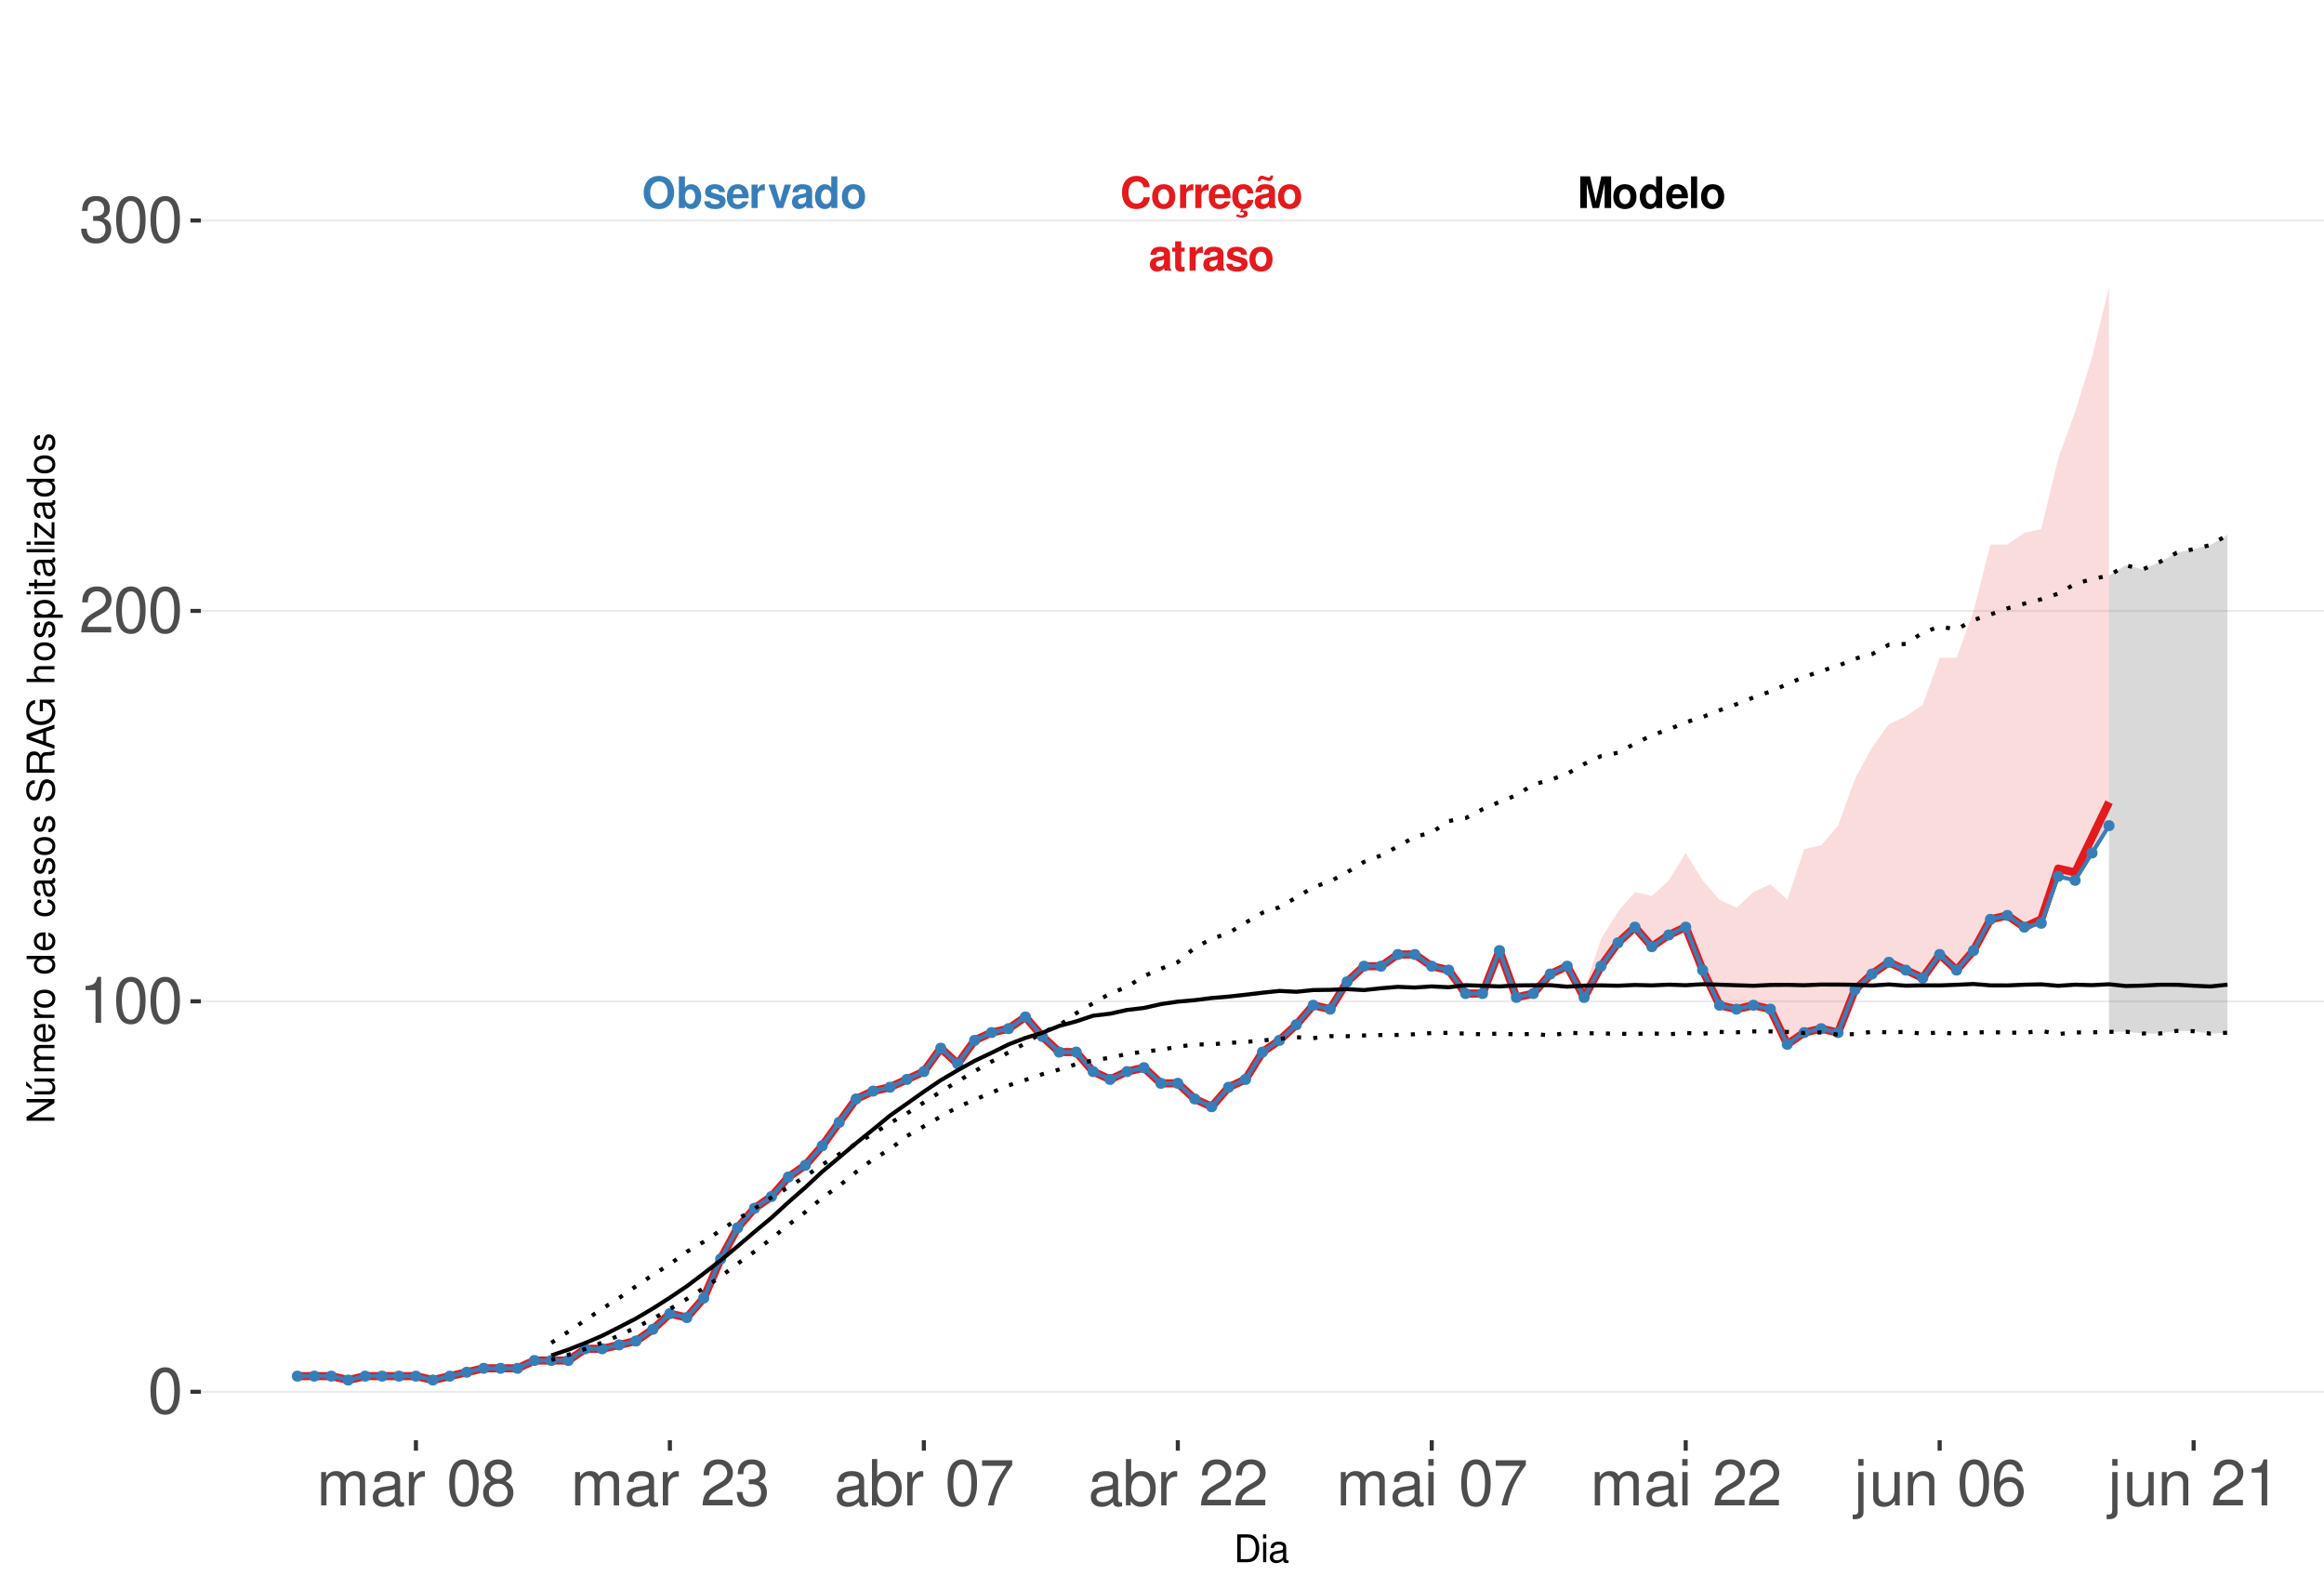 <?xml version="1.0" encoding="UTF-8"?>
<svg xmlns="http://www.w3.org/2000/svg" xmlns:xlink="http://www.w3.org/1999/xlink" width="609pt" height="413pt" viewBox="0 0 609 413" version="1.1">
<defs>
<g>
<symbol overflow="visible" id="glyph0-0">
<path style="stroke:none;" d=""/>
</symbol>
<symbol overflow="visible" id="glyph0-1">
<path style="stroke:none;" d="M 7.75 -5.484 C 7.703 -6.203 7.547 -6.656 7.203 -7.125 C 6.562 -7.969 5.547 -8.422 4.297 -8.422 C 1.953 -8.422 0.5 -6.75 0.5 -4.078 C 0.5 -1.406 1.938 0.266 4.25 0.266 C 6.328 0.266 7.688 -0.938 7.797 -2.828 L 6.125 -2.828 C 6.016 -1.781 5.359 -1.172 4.297 -1.172 C 2.984 -1.172 2.203 -2.234 2.203 -4.047 C 2.203 -5.875 3.016 -6.969 4.359 -6.969 C 5.344 -6.969 5.906 -6.5 6.125 -5.484 Z M 7.75 -5.484 "/>
</symbol>
<symbol overflow="visible" id="glyph0-2">
<path style="stroke:none;" d="M 3.422 -6.25 C 1.547 -6.25 0.391 -5 0.391 -2.984 C 0.391 -0.969 1.547 0.266 3.438 0.266 C 5.312 0.266 6.469 -0.969 6.469 -2.953 C 6.469 -5.031 5.344 -6.25 3.422 -6.25 Z M 3.438 -4.953 C 4.312 -4.953 4.875 -4.172 4.875 -2.969 C 4.875 -1.812 4.281 -1.031 3.438 -1.031 C 2.578 -1.031 1.984 -1.812 1.984 -2.984 C 1.984 -4.172 2.578 -4.953 3.438 -4.953 Z M 3.438 -4.953 "/>
</symbol>
<symbol overflow="visible" id="glyph0-3">
<path style="stroke:none;" d="M 0.719 -6.141 L 0.719 0 L 2.312 0 L 2.312 -3.266 C 2.312 -4.203 2.781 -4.656 3.703 -4.656 C 3.875 -4.656 4 -4.656 4.203 -4.625 L 4.203 -6.234 C 4.125 -6.25 4.078 -6.25 4.016 -6.25 C 3.281 -6.25 2.656 -5.766 2.312 -4.938 L 2.312 -6.141 Z M 0.719 -6.141 "/>
</symbol>
<symbol overflow="visible" id="glyph0-4">
<path style="stroke:none;" d="M 5.953 -2.578 C 5.969 -2.703 5.969 -2.766 5.969 -2.844 C 5.969 -3.453 5.875 -4.031 5.734 -4.453 C 5.328 -5.578 4.328 -6.25 3.094 -6.25 C 1.328 -6.25 0.25 -4.969 0.25 -2.906 C 0.25 -0.938 1.312 0.266 3.062 0.266 C 4.438 0.266 5.547 -0.516 5.906 -1.734 L 4.328 -1.734 C 4.141 -1.234 3.703 -0.953 3.109 -0.953 C 2.656 -0.953 2.297 -1.156 2.062 -1.484 C 1.922 -1.719 1.859 -1.984 1.844 -2.578 Z M 1.859 -3.625 C 1.969 -4.578 2.359 -5.031 3.078 -5.031 C 3.797 -5.031 4.234 -4.531 4.312 -3.625 Z M 1.859 -3.625 "/>
</symbol>
<symbol overflow="visible" id="glyph0-5">
<path style="stroke:none;" d="M 3.312 0.266 C 4.734 0.266 5.812 -0.703 5.938 -2.125 L 4.406 -2.125 C 4.219 -1.328 3.906 -1.031 3.281 -1.031 C 2.938 -1.031 2.594 -1.156 2.406 -1.391 C 2.141 -1.719 1.984 -2.312 1.984 -2.953 C 1.984 -3.531 2.094 -4.078 2.281 -4.438 C 2.469 -4.781 2.828 -4.953 3.281 -4.953 C 3.922 -4.953 4.234 -4.656 4.406 -3.844 L 5.938 -3.844 C 5.828 -5.344 4.828 -6.25 3.281 -6.25 C 1.438 -6.25 0.391 -5.047 0.391 -2.953 C 0.391 -1.078 1.25 0.031 2.828 0.234 L 2.328 1.203 C 2.547 1.109 2.672 1.062 2.891 1.062 C 3.234 1.062 3.469 1.234 3.469 1.469 C 3.469 1.734 3.188 1.938 2.828 1.938 C 2.5 1.938 2.203 1.859 1.641 1.594 L 1.422 2.188 C 2.125 2.438 2.484 2.5 2.984 2.5 C 3.938 2.5 4.453 2.125 4.453 1.438 C 4.453 0.938 4.125 0.641 3.578 0.641 C 3.406 0.641 3.266 0.656 3.109 0.719 Z M 3.312 0.266 "/>
</symbol>
<symbol overflow="visible" id="glyph0-6">
<path style="stroke:none;" d="M 5.953 -0.188 C 5.688 -0.453 5.594 -0.641 5.594 -0.938 L 5.594 -4.359 C 5.594 -5.609 4.75 -6.25 3.078 -6.25 C 1.422 -6.25 0.562 -5.547 0.453 -4.125 L 1.984 -4.125 C 2.062 -4.75 2.328 -4.953 3.109 -4.953 C 3.734 -4.953 4.031 -4.75 4.031 -4.344 C 4.031 -4.141 3.938 -3.969 3.766 -3.875 C 3.547 -3.75 3.547 -3.75 2.766 -3.625 L 2.125 -3.516 C 0.906 -3.312 0.312 -2.688 0.312 -1.578 C 0.312 -0.484 1.062 0.266 2.188 0.266 C 2.859 0.266 3.484 -0.016 4.047 -0.609 C 4.047 -0.297 4.078 -0.188 4.234 0 L 5.953 0 Z M 4.031 -2.469 C 4.031 -1.547 3.578 -1.031 2.781 -1.031 C 2.234 -1.031 1.906 -1.312 1.906 -1.766 C 1.906 -2.234 2.156 -2.469 2.828 -2.609 L 3.359 -2.703 C 3.781 -2.781 3.859 -2.812 4.031 -2.906 Z M 4.406 -8.516 C 4.359 -8.156 4.219 -7.969 3.984 -7.969 C 3.906 -7.969 3.672 -8.016 3.609 -8.047 L 2.781 -8.328 C 2.375 -8.469 2.359 -8.469 2.156 -8.469 C 1.531 -8.469 1.125 -7.953 1.078 -7.062 L 1.797 -7.062 C 1.859 -7.422 1.984 -7.578 2.25 -7.578 C 2.359 -7.578 2.469 -7.547 2.594 -7.5 L 3.406 -7.219 C 3.641 -7.125 3.859 -7.078 4.031 -7.078 C 4.703 -7.078 5.062 -7.547 5.109 -8.516 Z M 4.406 -8.516 "/>
</symbol>
<symbol overflow="visible" id="glyph0-7">
<path style="stroke:none;" d="M 5.953 -0.188 C 5.688 -0.453 5.594 -0.641 5.594 -0.938 L 5.594 -4.359 C 5.594 -5.609 4.75 -6.25 3.078 -6.25 C 1.422 -6.25 0.562 -5.547 0.453 -4.125 L 1.984 -4.125 C 2.062 -4.75 2.328 -4.953 3.109 -4.953 C 3.734 -4.953 4.031 -4.75 4.031 -4.344 C 4.031 -4.141 3.938 -3.969 3.766 -3.875 C 3.547 -3.75 3.547 -3.75 2.766 -3.625 L 2.125 -3.516 C 0.906 -3.312 0.312 -2.688 0.312 -1.578 C 0.312 -0.484 1.062 0.266 2.188 0.266 C 2.859 0.266 3.484 -0.016 4.047 -0.609 C 4.047 -0.297 4.078 -0.188 4.234 0 L 5.953 0 Z M 4.031 -2.469 C 4.031 -1.547 3.578 -1.031 2.781 -1.031 C 2.234 -1.031 1.906 -1.312 1.906 -1.766 C 1.906 -2.234 2.156 -2.469 2.828 -2.609 L 3.359 -2.703 C 3.781 -2.781 3.859 -2.812 4.031 -2.906 Z M 4.031 -2.469 "/>
</symbol>
<symbol overflow="visible" id="glyph0-8">
<path style="stroke:none;" d="M 3.422 -6.016 L 2.531 -6.016 L 2.531 -7.672 L 0.938 -7.672 L 0.938 -6.016 L 0.156 -6.016 L 0.156 -4.953 L 0.938 -4.953 L 0.938 -1.188 C 0.938 -0.219 1.453 0.266 2.5 0.266 C 2.859 0.266 3.125 0.234 3.422 0.141 L 3.422 -0.984 C 3.266 -0.953 3.188 -0.938 3.062 -0.938 C 2.641 -0.938 2.531 -1.062 2.531 -1.609 L 2.531 -4.953 L 3.422 -4.953 Z M 3.422 -6.016 "/>
</symbol>
<symbol overflow="visible" id="glyph0-9">
<path style="stroke:none;" d="M 5.75 -4.156 C 5.719 -5.453 4.719 -6.25 3.078 -6.25 C 1.516 -6.25 0.547 -5.453 0.547 -4.203 C 0.547 -3.781 0.672 -3.438 0.891 -3.203 C 1.109 -2.984 1.297 -2.875 1.891 -2.688 L 3.781 -2.094 C 4.188 -1.969 4.328 -1.844 4.328 -1.594 C 4.328 -1.219 3.875 -0.984 3.141 -0.984 C 2.719 -0.984 2.406 -1.062 2.203 -1.203 C 2.031 -1.328 1.953 -1.453 1.891 -1.781 L 0.328 -1.781 C 0.375 -0.438 1.359 0.266 3.234 0.266 C 4.078 0.266 4.734 0.078 5.188 -0.281 C 5.641 -0.641 5.922 -1.219 5.922 -1.812 C 5.922 -2.609 5.516 -3.125 4.703 -3.359 L 2.703 -3.953 C 2.25 -4.078 2.141 -4.172 2.141 -4.422 C 2.141 -4.766 2.5 -5 3.062 -5 C 3.828 -5 4.203 -4.719 4.203 -4.156 Z M 5.75 -4.156 "/>
</symbol>
<symbol overflow="visible" id="glyph0-10">
<path style="stroke:none;" d="M 2.453 -6.469 L 3.953 0 L 5.656 0 L 7.125 -6.469 L 7.125 0 L 8.828 0 L 8.828 -8.297 L 6.25 -8.297 L 4.797 -1.688 L 3.297 -8.297 L 0.75 -8.297 L 0.75 0 L 2.453 0 Z M 2.453 -6.469 "/>
</symbol>
<symbol overflow="visible" id="glyph0-11">
<path style="stroke:none;" d="M 4.609 0 L 6.203 0 L 6.203 -8.297 L 4.609 -8.297 L 4.609 -5.344 C 4.203 -5.953 3.688 -6.25 2.906 -6.25 C 1.438 -6.25 0.328 -4.828 0.328 -2.984 C 0.328 -2.156 0.578 -1.312 0.984 -0.719 C 1.406 -0.109 2.156 0.266 2.906 0.266 C 3.688 0.266 4.203 -0.016 4.609 -0.625 Z M 3.266 -4.906 C 4.078 -4.906 4.609 -4.141 4.609 -2.953 C 4.609 -1.844 4.062 -1.062 3.266 -1.062 C 2.469 -1.062 1.922 -1.859 1.922 -2.984 C 1.922 -4.125 2.469 -4.906 3.266 -4.906 Z M 3.266 -4.906 "/>
</symbol>
<symbol overflow="visible" id="glyph0-12">
<path style="stroke:none;" d="M 2.359 -8.297 L 0.766 -8.297 L 0.766 0 L 2.359 0 Z M 2.359 -8.297 "/>
</symbol>
<symbol overflow="visible" id="glyph0-13">
<path style="stroke:none;" d="M 4.438 -8.422 C 3.281 -8.422 2.328 -8.047 1.609 -7.281 C 0.875 -6.484 0.453 -5.328 0.453 -4.078 C 0.453 -2.844 0.875 -1.672 1.609 -0.891 C 2.328 -0.109 3.266 0.266 4.453 0.266 C 5.625 0.266 6.562 -0.109 7.281 -0.891 C 8 -1.656 8.438 -2.859 8.438 -4.031 C 8.438 -5.328 8.016 -6.5 7.281 -7.281 C 6.547 -8.062 5.641 -8.422 4.438 -8.422 Z M 4.453 -6.969 C 5.844 -6.969 6.734 -5.828 6.734 -4.031 C 6.734 -2.328 5.812 -1.188 4.453 -1.188 C 3.062 -1.188 2.156 -2.328 2.156 -4.078 C 2.156 -5.828 3.062 -6.969 4.453 -6.969 Z M 4.453 -6.969 "/>
</symbol>
<symbol overflow="visible" id="glyph0-14">
<path style="stroke:none;" d="M 0.672 -8.297 L 0.672 0 L 2.266 0 L 2.266 -0.625 C 2.656 -0.016 3.188 0.266 3.953 0.266 C 5.422 0.266 6.547 -1.141 6.547 -2.984 C 6.547 -3.828 6.297 -4.656 5.875 -5.25 C 5.453 -5.859 4.703 -6.25 3.953 -6.25 C 3.188 -6.25 2.656 -5.953 2.266 -5.344 L 2.266 -8.297 Z M 3.609 -4.906 C 4.391 -4.906 4.953 -4.125 4.953 -2.984 C 4.953 -1.859 4.406 -1.062 3.609 -1.062 C 2.797 -1.062 2.266 -1.828 2.266 -3.016 C 2.266 -4.141 2.812 -4.906 3.609 -4.906 Z M 3.609 -4.906 "/>
</symbol>
<symbol overflow="visible" id="glyph0-15">
<path style="stroke:none;" d="M 3.984 0 L 6.094 -6.141 L 4.406 -6.141 L 3.172 -1.656 L 1.844 -6.141 L 0.156 -6.141 L 2.312 0 Z M 3.984 0 "/>
</symbol>
<symbol overflow="visible" id="glyph1-0">
<path style="stroke:none;" d=""/>
</symbol>
<symbol overflow="visible" id="glyph1-1">
<path style="stroke:none;" d="M 4.578 -12.047 C 3.484 -12.047 2.484 -11.547 1.859 -10.734 C 1.094 -9.656 0.719 -8.062 0.719 -5.828 C 0.719 -1.766 2.047 0.391 4.578 0.391 C 7.078 0.391 8.438 -1.766 8.438 -5.734 C 8.438 -8.062 8.078 -9.625 7.297 -10.734 C 6.672 -11.562 5.703 -12.047 4.578 -12.047 Z M 4.578 -10.75 C 6.156 -10.75 6.953 -9.125 6.953 -5.859 C 6.953 -2.438 6.172 -0.828 4.547 -0.828 C 3 -0.828 2.219 -2.5 2.219 -5.812 C 2.219 -9.125 3 -10.75 4.578 -10.75 Z M 4.578 -10.75 "/>
</symbol>
<symbol overflow="visible" id="glyph1-2">
<path style="stroke:none;" d="M 4.312 -8.578 L 4.312 0 L 5.781 0 L 5.781 -12.047 L 4.812 -12.047 C 4.297 -10.188 3.969 -9.938 1.703 -9.641 L 1.703 -8.578 Z M 4.312 -8.578 "/>
</symbol>
<symbol overflow="visible" id="glyph1-3">
<path style="stroke:none;" d="M 8.422 -1.453 L 2.219 -1.453 C 2.359 -2.453 2.891 -3.078 4.344 -3.969 L 6.016 -4.891 C 7.656 -5.812 8.516 -7.047 8.516 -8.531 C 8.516 -9.531 8.109 -10.453 7.406 -11.109 C 6.719 -11.75 5.844 -12.047 4.734 -12.047 C 3.234 -12.047 2.109 -11.516 1.469 -10.484 C 1.047 -9.844 0.859 -9.094 0.828 -7.875 L 2.297 -7.875 C 2.344 -8.688 2.453 -9.172 2.641 -9.578 C 3.031 -10.312 3.797 -10.766 4.688 -10.766 C 6.016 -10.766 7.016 -9.797 7.016 -8.5 C 7.016 -7.531 6.469 -6.703 5.406 -6.094 L 3.875 -5.203 C 1.422 -3.781 0.703 -2.641 0.562 -0.016 L 8.422 -0.016 Z M 8.422 -1.453 "/>
</symbol>
<symbol overflow="visible" id="glyph1-4">
<path style="stroke:none;" d="M 3.688 -5.547 L 4.484 -5.547 C 6.078 -5.547 6.922 -4.797 6.922 -3.344 C 6.922 -1.828 6.016 -0.922 4.5 -0.922 C 2.875 -0.922 2.094 -1.734 2 -3.5 L 0.531 -3.5 C 0.594 -2.531 0.766 -1.906 1.047 -1.359 C 1.672 -0.203 2.812 0.391 4.438 0.391 C 6.859 0.391 8.422 -1.078 8.422 -3.359 C 8.422 -4.891 7.844 -5.734 6.422 -6.234 C 7.531 -6.672 8.078 -7.516 8.078 -8.734 C 8.078 -10.797 6.734 -12.047 4.484 -12.047 C 2.094 -12.047 0.828 -10.703 0.781 -8.156 L 2.25 -8.156 C 2.266 -8.891 2.328 -9.312 2.516 -9.672 C 2.844 -10.359 3.578 -10.766 4.5 -10.766 C 5.797 -10.766 6.578 -9.984 6.578 -8.672 C 6.578 -7.828 6.281 -7.312 5.625 -7.031 C 5.234 -6.859 4.703 -6.797 3.688 -6.781 Z M 3.688 -5.547 "/>
</symbol>
<symbol overflow="visible" id="glyph1-5">
<path style="stroke:none;" d="M 1.172 -8.734 L 1.172 0 L 2.562 0 L 2.562 -5.484 C 2.562 -6.75 3.484 -7.766 4.609 -7.766 C 5.641 -7.766 6.234 -7.125 6.234 -6.016 L 6.234 0 L 7.625 0 L 7.625 -5.484 C 7.625 -6.75 8.547 -7.766 9.672 -7.766 C 10.688 -7.766 11.297 -7.109 11.297 -6.016 L 11.297 0 L 12.688 0 L 12.688 -6.547 C 12.688 -8.109 11.797 -8.984 10.156 -8.984 C 9 -8.984 8.297 -8.625 7.484 -7.641 C 6.969 -8.578 6.266 -8.984 5.125 -8.984 C 3.969 -8.984 3.188 -8.547 2.453 -7.5 L 2.453 -8.734 Z M 1.172 -8.734 "/>
</symbol>
<symbol overflow="visible" id="glyph1-6">
<path style="stroke:none;" d="M 8.906 -0.812 C 8.766 -0.781 8.688 -0.781 8.609 -0.781 C 8.125 -0.781 7.859 -1.031 7.859 -1.469 L 7.859 -6.594 C 7.859 -8.141 6.734 -8.984 4.578 -8.984 C 3.297 -8.984 2.281 -8.609 1.688 -7.969 C 1.281 -7.516 1.109 -7.016 1.078 -6.141 L 2.484 -6.141 C 2.594 -7.219 3.234 -7.688 4.531 -7.688 C 5.797 -7.688 6.484 -7.234 6.484 -6.391 L 6.484 -6.031 C 6.469 -5.438 6.156 -5.219 5.031 -5.062 C 3.062 -4.812 2.766 -4.75 2.234 -4.531 C 1.219 -4.094 0.703 -3.328 0.703 -2.203 C 0.703 -0.609 1.797 0.391 3.562 0.391 C 4.656 0.391 5.547 0 6.531 -0.906 C 6.625 0 7.062 0.391 7.969 0.391 C 8.266 0.391 8.438 0.344 8.906 0.234 Z M 6.484 -2.75 C 6.484 -2.281 6.344 -2 5.922 -1.609 C 5.359 -1.094 4.688 -0.828 3.859 -0.828 C 2.781 -0.828 2.156 -1.344 2.156 -2.234 C 2.156 -3.141 2.75 -3.609 4.25 -3.828 C 5.734 -4.031 6.016 -4.094 6.484 -4.312 Z M 6.484 -2.75 "/>
</symbol>
<symbol overflow="visible" id="glyph1-7">
<path style="stroke:none;" d="M 1.156 -8.734 L 1.156 0 L 2.547 0 L 2.547 -4.531 C 2.562 -6.625 3.438 -7.562 5.344 -7.516 L 5.344 -8.922 C 5.109 -8.969 4.984 -8.984 4.812 -8.984 C 3.922 -8.984 3.234 -8.438 2.438 -7.141 L 2.438 -8.734 Z M 1.156 -8.734 "/>
</symbol>
<symbol overflow="visible" id="glyph1-8">
<path style="stroke:none;" d=""/>
</symbol>
<symbol overflow="visible" id="glyph1-9">
<path style="stroke:none;" d="M 6.516 -6.344 C 7.75 -7.094 8.125 -7.688 8.125 -8.828 C 8.125 -10.734 6.672 -12.047 4.578 -12.047 C 2.5 -12.047 1.031 -10.734 1.031 -8.844 C 1.031 -7.688 1.422 -7.109 2.625 -6.344 C 1.281 -5.656 0.609 -4.688 0.609 -3.344 C 0.609 -1.156 2.234 0.391 4.578 0.391 C 6.906 0.391 8.547 -1.156 8.547 -3.344 C 8.547 -4.688 7.875 -5.656 6.516 -6.344 Z M 4.578 -10.75 C 5.828 -10.75 6.625 -10 6.625 -8.797 C 6.625 -7.656 5.812 -6.906 4.578 -6.906 C 3.328 -6.906 2.531 -7.656 2.531 -8.828 C 2.531 -10 3.328 -10.75 4.578 -10.75 Z M 4.578 -5.688 C 6.047 -5.688 7.047 -4.719 7.047 -3.312 C 7.047 -1.859 6.062 -0.922 4.547 -0.922 C 3.109 -0.922 2.109 -1.906 2.109 -3.297 C 2.109 -4.734 3.094 -5.688 4.578 -5.688 Z M 4.578 -5.688 "/>
</symbol>
<symbol overflow="visible" id="glyph1-10">
<path style="stroke:none;" d="M 0.906 -12.141 L 0.906 0 L 2.156 0 L 2.156 -1.109 C 2.812 -0.094 3.703 0.391 4.906 0.391 C 7.219 0.391 8.719 -1.5 8.719 -4.391 C 8.719 -7.234 7.297 -8.984 4.984 -8.984 C 3.781 -8.984 2.938 -8.531 2.281 -7.547 L 2.281 -12.141 Z M 4.719 -7.672 C 6.266 -7.672 7.266 -6.328 7.266 -4.25 C 7.266 -2.266 6.234 -0.922 4.719 -0.922 C 3.234 -0.922 2.281 -2.25 2.281 -4.297 C 2.281 -6.344 3.234 -7.672 4.719 -7.672 Z M 4.719 -7.672 "/>
</symbol>
<symbol overflow="visible" id="glyph1-11">
<path style="stroke:none;" d="M 8.656 -11.812 L 0.766 -11.812 L 0.766 -10.359 L 7.141 -10.359 C 4.328 -6.344 3.188 -3.875 2.297 0 L 3.859 0 C 4.516 -3.781 6 -7.031 8.656 -10.578 Z M 8.656 -11.812 "/>
</symbol>
<symbol overflow="visible" id="glyph1-12">
<path style="stroke:none;" d="M 2.5 -8.734 L 1.109 -8.734 L 1.109 0 L 2.5 0 Z M 2.5 -12.141 L 1.094 -12.141 L 1.094 -10.391 L 2.5 -10.391 Z M 2.5 -12.141 "/>
</symbol>
<symbol overflow="visible" id="glyph1-13">
<path style="stroke:none;" d="M 1.172 -8.734 L 1.172 1.266 C 1.172 2.125 0.906 2.422 0.031 2.422 C -0.062 2.422 -0.109 2.422 -0.297 2.406 L -0.297 3.578 C -0.141 3.609 -0.047 3.625 0.172 3.625 C 1.734 3.625 2.547 3.016 2.547 1.812 L 2.547 -8.734 Z M 2.547 -12.141 L 1.172 -12.141 L 1.172 -10.391 L 2.547 -10.391 Z M 2.547 -12.141 "/>
</symbol>
<symbol overflow="visible" id="glyph1-14">
<path style="stroke:none;" d="M 8.031 0 L 8.031 -8.734 L 6.641 -8.734 L 6.641 -3.781 C 6.641 -2 5.719 -0.828 4.266 -0.828 C 3.172 -0.828 2.469 -1.5 2.469 -2.547 L 2.469 -8.734 L 1.078 -8.734 L 1.078 -2 C 1.078 -0.547 2.172 0.391 3.859 0.391 C 5.141 0.391 5.969 -0.062 6.781 -1.219 L 6.781 0 Z M 8.031 0 "/>
</symbol>
<symbol overflow="visible" id="glyph1-15">
<path style="stroke:none;" d="M 1.172 -8.734 L 1.172 0 L 2.562 0 L 2.562 -4.812 C 2.562 -6.594 3.5 -7.766 4.938 -7.766 C 6.031 -7.766 6.734 -7.094 6.734 -6.047 L 6.734 0 L 8.109 0 L 8.109 -6.594 C 8.109 -8.047 7.031 -8.984 5.344 -8.984 C 4.047 -8.984 3.219 -8.484 2.453 -7.266 L 2.453 -8.734 Z M 1.172 -8.734 "/>
</symbol>
<symbol overflow="visible" id="glyph1-16">
<path style="stroke:none;" d="M 8.297 -8.906 C 8.016 -10.875 6.75 -12.047 4.953 -12.047 C 3.641 -12.047 2.484 -11.406 1.781 -10.328 C 1.031 -9.141 0.719 -7.672 0.719 -5.5 C 0.719 -3.469 1 -2.188 1.719 -1.109 C 2.344 -0.141 3.375 0.391 4.688 0.391 C 6.922 0.391 8.547 -1.297 8.547 -3.641 C 8.547 -5.859 7.047 -7.422 4.938 -7.422 C 3.766 -7.422 2.844 -7 2.219 -6.109 C 2.234 -9.094 3.172 -10.75 4.844 -10.75 C 5.875 -10.75 6.594 -10.078 6.828 -8.906 Z M 4.75 -6.125 C 6.156 -6.125 7.047 -5.125 7.047 -3.531 C 7.047 -2.016 6.047 -0.922 4.703 -0.922 C 3.328 -0.922 2.297 -2.062 2.297 -3.594 C 2.297 -5.094 3.297 -6.125 4.75 -6.125 Z M 4.75 -6.125 "/>
</symbol>
<symbol overflow="visible" id="glyph2-0">
<path style="stroke:none;" d=""/>
</symbol>
<symbol overflow="visible" id="glyph2-1">
<path style="stroke:none;" d="M 0.891 0 L 3.703 0 C 5.547 0 6.672 -1.375 6.672 -3.656 C 6.672 -5.906 5.547 -7.297 3.703 -7.297 L 0.891 -7.297 Z M 1.812 -0.812 L 1.812 -6.469 L 3.547 -6.469 C 4.984 -6.469 5.734 -5.5 5.734 -3.641 C 5.734 -1.797 4.984 -0.812 3.547 -0.812 Z M 1.812 -0.812 "/>
</symbol>
<symbol overflow="visible" id="glyph2-2">
<path style="stroke:none;" d="M 1.5 -5.234 L 0.672 -5.234 L 0.672 0 L 1.5 0 Z M 1.5 -7.297 L 0.656 -7.297 L 0.656 -6.234 L 1.5 -6.234 Z M 1.5 -7.297 "/>
</symbol>
<symbol overflow="visible" id="glyph2-3">
<path style="stroke:none;" d="M 5.344 -0.484 C 5.266 -0.469 5.219 -0.469 5.172 -0.469 C 4.875 -0.469 4.719 -0.625 4.719 -0.875 L 4.719 -3.953 C 4.719 -4.891 4.047 -5.391 2.75 -5.391 C 1.984 -5.391 1.375 -5.172 1.016 -4.781 C 0.766 -4.516 0.672 -4.203 0.656 -3.688 L 1.484 -3.688 C 1.562 -4.328 1.938 -4.625 2.719 -4.625 C 3.484 -4.625 3.891 -4.344 3.891 -3.844 L 3.891 -3.625 C 3.875 -3.266 3.703 -3.125 3.016 -3.047 C 1.844 -2.891 1.656 -2.844 1.344 -2.719 C 0.734 -2.453 0.422 -2 0.422 -1.312 C 0.422 -0.375 1.078 0.234 2.141 0.234 C 2.797 0.234 3.328 0 3.922 -0.547 C 3.984 0 4.234 0.234 4.781 0.234 C 4.953 0.234 5.062 0.203 5.344 0.141 Z M 3.891 -1.656 C 3.891 -1.375 3.812 -1.203 3.562 -0.969 C 3.219 -0.656 2.812 -0.5 2.312 -0.5 C 1.672 -0.5 1.297 -0.812 1.297 -1.344 C 1.297 -1.891 1.656 -2.172 2.547 -2.297 C 3.438 -2.422 3.609 -2.453 3.891 -2.594 Z M 3.891 -1.656 "/>
</symbol>
<symbol overflow="visible" id="glyph3-0">
<path style="stroke:none;" d=""/>
</symbol>
<symbol overflow="visible" id="glyph3-1">
<path style="stroke:none;" d="M -7.297 -6.453 L -7.297 -5.578 L -1.328 -5.578 L -7.297 -1.766 L -7.297 -0.766 L 0 -0.766 L 0 -1.641 L -5.906 -1.641 L 0 -5.406 L 0 -6.453 Z M -7.297 -6.453 "/>
</symbol>
<symbol overflow="visible" id="glyph3-2">
<path style="stroke:none;" d="M 0 -4.812 L -5.234 -4.812 L -5.234 -3.984 L -2.266 -3.984 C -1.203 -3.984 -0.5 -3.438 -0.5 -2.562 C -0.5 -1.906 -0.906 -1.484 -1.531 -1.484 L -5.234 -1.484 L -5.234 -0.656 L -1.203 -0.656 C -0.328 -0.656 0.234 -1.297 0.234 -2.312 C 0.234 -3.094 -0.047 -3.578 -0.734 -4.062 L 0 -4.062 Z M -7.406 -2.953 L -5.922 -2 L -5.922 -2.594 L -7.406 -4.094 Z M -7.406 -2.953 "/>
</symbol>
<symbol overflow="visible" id="glyph3-3">
<path style="stroke:none;" d="M -5.234 -0.703 L 0 -0.703 L 0 -1.547 L -3.297 -1.547 C -4.047 -1.547 -4.656 -2.094 -4.656 -2.766 C -4.656 -3.391 -4.281 -3.734 -3.609 -3.734 L 0 -3.734 L 0 -4.578 L -3.297 -4.578 C -4.047 -4.578 -4.656 -5.125 -4.656 -5.812 C -4.656 -6.422 -4.266 -6.781 -3.609 -6.781 L 0 -6.781 L 0 -7.625 L -3.938 -7.625 C -4.875 -7.625 -5.391 -7.078 -5.391 -6.094 C -5.391 -5.406 -5.188 -4.984 -4.594 -4.484 C -5.156 -4.188 -5.391 -3.766 -5.391 -3.078 C -5.391 -2.375 -5.125 -1.906 -4.5 -1.469 L -5.234 -1.469 Z M -5.234 -0.703 "/>
</symbol>
<symbol overflow="visible" id="glyph3-4">
<path style="stroke:none;" d="M -2.344 -5.125 C -3.141 -5.125 -3.625 -5.062 -4.016 -4.922 C -4.875 -4.578 -5.391 -3.781 -5.391 -2.797 C -5.391 -1.344 -4.281 -0.406 -2.547 -0.406 C -0.812 -0.406 0.234 -1.297 0.234 -2.781 C 0.234 -3.984 -0.453 -4.812 -1.594 -5.016 L -1.594 -4.188 C -0.906 -3.953 -0.547 -3.484 -0.547 -2.812 C -0.547 -2.281 -0.781 -1.828 -1.219 -1.547 C -1.516 -1.344 -1.812 -1.281 -2.344 -1.266 Z M -3.016 -1.297 C -3.984 -1.359 -4.625 -1.953 -4.625 -2.797 C -4.625 -3.641 -3.953 -4.234 -3.016 -4.234 Z M -3.016 -1.297 "/>
</symbol>
<symbol overflow="visible" id="glyph3-5">
<path style="stroke:none;" d="M -5.234 -0.688 L 0 -0.688 L 0 -1.531 L -2.719 -1.531 C -3.984 -1.547 -4.547 -2.062 -4.516 -3.203 L -5.359 -3.203 C -5.375 -3.062 -5.391 -2.984 -5.391 -2.891 C -5.391 -2.344 -5.062 -1.938 -4.297 -1.453 L -5.234 -1.453 Z M -5.234 -0.688 "/>
</symbol>
<symbol overflow="visible" id="glyph3-6">
<path style="stroke:none;" d="M -5.391 -2.719 C -5.391 -1.234 -4.344 -0.359 -2.578 -0.359 C -0.812 -0.359 0.234 -1.234 0.234 -2.734 C 0.234 -4.203 -0.812 -5.094 -2.547 -5.094 C -4.359 -5.094 -5.391 -4.234 -5.391 -2.719 Z M -4.625 -2.734 C -4.625 -3.672 -3.844 -4.234 -2.547 -4.234 C -1.312 -4.234 -0.547 -3.656 -0.547 -2.734 C -0.547 -1.797 -1.312 -1.234 -2.578 -1.234 C -3.844 -1.234 -4.625 -1.797 -4.625 -2.734 Z M -4.625 -2.734 "/>
</symbol>
<symbol overflow="visible" id="glyph3-7">
<path style="stroke:none;" d=""/>
</symbol>
<symbol overflow="visible" id="glyph3-8">
<path style="stroke:none;" d="M -7.297 -4.953 L -7.297 -4.125 L -4.578 -4.125 C -5.109 -3.766 -5.391 -3.203 -5.391 -2.516 C -5.391 -1.156 -4.297 -0.266 -2.625 -0.266 C -0.859 -0.266 0.234 -1.125 0.234 -2.547 C 0.234 -3.266 -0.047 -3.766 -0.688 -4.203 L 0 -4.203 L 0 -4.953 Z M -4.609 -2.656 C -4.609 -3.547 -3.812 -4.125 -2.562 -4.125 C -1.344 -4.125 -0.547 -3.547 -0.547 -2.656 C -0.547 -1.734 -1.359 -1.125 -2.578 -1.125 C -3.797 -1.125 -4.609 -1.734 -4.609 -2.656 Z M -4.609 -2.656 "/>
</symbol>
<symbol overflow="visible" id="glyph3-9">
<path style="stroke:none;" d="M -3.484 -4.703 C -3.984 -4.672 -4.312 -4.562 -4.609 -4.359 C -5.094 -4 -5.391 -3.375 -5.391 -2.641 C -5.391 -1.219 -4.266 -0.312 -2.531 -0.312 C -0.844 -0.312 0.234 -1.203 0.234 -2.625 C 0.234 -3.875 -0.516 -4.672 -1.797 -4.766 L -1.797 -3.938 C -0.953 -3.797 -0.547 -3.359 -0.547 -2.656 C -0.547 -1.734 -1.297 -1.188 -2.531 -1.188 C -3.844 -1.188 -4.625 -1.719 -4.625 -2.625 C -4.625 -3.328 -4.203 -3.766 -3.484 -3.875 Z M -3.484 -4.703 "/>
</symbol>
<symbol overflow="visible" id="glyph3-10">
<path style="stroke:none;" d="M -0.484 -5.344 C -0.469 -5.266 -0.469 -5.219 -0.469 -5.172 C -0.469 -4.875 -0.625 -4.719 -0.875 -4.719 L -3.953 -4.719 C -4.891 -4.719 -5.391 -4.047 -5.391 -2.75 C -5.391 -1.984 -5.172 -1.375 -4.781 -1.016 C -4.516 -0.766 -4.203 -0.672 -3.688 -0.656 L -3.688 -1.484 C -4.328 -1.562 -4.625 -1.938 -4.625 -2.719 C -4.625 -3.484 -4.344 -3.891 -3.844 -3.891 L -3.625 -3.891 C -3.266 -3.875 -3.125 -3.703 -3.047 -3.016 C -2.891 -1.844 -2.844 -1.656 -2.719 -1.344 C -2.453 -0.734 -2 -0.422 -1.312 -0.422 C -0.375 -0.422 0.234 -1.078 0.234 -2.141 C 0.234 -2.797 0 -3.328 -0.547 -3.922 C 0 -3.984 0.234 -4.234 0.234 -4.781 C 0.234 -4.953 0.203 -5.062 0.141 -5.344 Z M -1.656 -3.891 C -1.375 -3.891 -1.203 -3.812 -0.969 -3.562 C -0.656 -3.219 -0.5 -2.812 -0.5 -2.312 C -0.5 -1.672 -0.812 -1.297 -1.344 -1.297 C -1.891 -1.297 -2.172 -1.656 -2.297 -2.547 C -2.422 -3.438 -2.453 -3.609 -2.594 -3.891 Z M -1.656 -3.891 "/>
</symbol>
<symbol overflow="visible" id="glyph3-11">
<path style="stroke:none;" d="M -3.781 -4.375 C -4.812 -4.375 -5.391 -3.688 -5.391 -2.484 C -5.391 -1.266 -4.766 -0.469 -3.797 -0.469 C -2.969 -0.469 -2.578 -0.891 -2.281 -2.125 L -2.094 -2.906 C -1.953 -3.484 -1.734 -3.719 -1.375 -3.719 C -0.875 -3.719 -0.547 -3.234 -0.547 -2.5 C -0.547 -2.047 -0.672 -1.672 -0.891 -1.453 C -1.047 -1.328 -1.188 -1.266 -1.562 -1.219 L -1.562 -0.344 C -0.344 -0.375 0.234 -1.062 0.234 -2.438 C 0.234 -3.75 -0.422 -4.594 -1.438 -4.594 C -2.203 -4.594 -2.641 -4.156 -2.891 -3.109 L -3.078 -2.312 C -3.234 -1.625 -3.453 -1.344 -3.828 -1.344 C -4.312 -1.344 -4.625 -1.766 -4.625 -2.453 C -4.625 -3.125 -4.328 -3.484 -3.781 -3.5 Z M -3.781 -4.375 "/>
</symbol>
<symbol overflow="visible" id="glyph3-12">
<path style="stroke:none;" d="M -5.156 -5.953 C -5.656 -5.953 -5.797 -5.938 -6.125 -5.766 C -6.969 -5.375 -7.406 -4.516 -7.406 -3.297 C -7.406 -1.688 -6.594 -0.703 -5.266 -0.703 C -4.375 -0.703 -3.812 -1.172 -3.562 -2.125 L -3.094 -3.938 C -2.844 -4.875 -2.484 -5.281 -1.906 -5.281 C -1.516 -5.281 -1.125 -5.062 -0.906 -4.766 C -0.688 -4.469 -0.594 -4.016 -0.594 -3.422 C -0.594 -2.625 -0.781 -2.094 -1.203 -1.734 C -1.516 -1.469 -1.875 -1.344 -2.312 -1.359 L -2.312 -0.484 C -1.656 -0.484 -1.203 -0.625 -0.812 -0.906 C -0.125 -1.406 0.234 -2.25 0.234 -3.359 C 0.234 -4.234 0.031 -4.938 -0.328 -5.406 C -0.719 -5.906 -1.375 -6.203 -2 -6.203 C -2.906 -6.203 -3.562 -5.656 -3.828 -4.656 L -4.312 -2.828 C -4.562 -1.953 -4.844 -1.625 -5.406 -1.625 C -6.141 -1.625 -6.625 -2.281 -6.625 -3.266 C -6.625 -4.422 -6.109 -5.062 -5.156 -5.078 Z M -5.156 -5.953 "/>
</symbol>
<symbol overflow="visible" id="glyph3-13">
<path style="stroke:none;" d="M -3.141 -1.859 L -3.141 -4.266 C -3.141 -5.094 -2.734 -5.453 -1.844 -5.453 L -1.188 -5.453 C -0.734 -5.453 -0.297 -5.531 0 -5.656 L 0 -6.797 L -0.234 -6.797 C -0.469 -6.438 -0.734 -6.375 -1.703 -6.344 C -2.906 -6.344 -3.266 -6.156 -3.594 -5.359 C -4.016 -6.188 -4.5 -6.516 -5.344 -6.516 C -6.594 -6.516 -7.297 -5.734 -7.297 -4.297 L -7.297 -0.938 L 0 -0.938 L 0 -1.859 Z M -3.953 -1.859 L -6.469 -1.859 L -6.469 -4.109 C -6.469 -4.625 -6.391 -4.938 -6.188 -5.156 C -5.984 -5.406 -5.656 -5.547 -5.219 -5.547 C -4.344 -5.547 -3.953 -5.094 -3.953 -4.109 Z M -3.953 -1.859 "/>
</symbol>
<symbol overflow="visible" id="glyph3-14">
<path style="stroke:none;" d="M -2.188 -4.734 L 0 -5.484 L 0 -6.531 L -7.297 -3.969 L -7.297 -2.766 L 0 -0.172 L 0 -1.156 L -2.188 -1.938 Z M -2.969 -4.484 L -2.969 -2.156 L -6.297 -3.359 Z M -2.969 -4.484 "/>
</symbol>
<symbol overflow="visible" id="glyph3-15">
<path style="stroke:none;" d="M -3.844 -7.094 L -3.844 -4.047 L -3.031 -4.047 L -3.031 -6.266 L -2.828 -6.266 C -1.531 -6.266 -0.594 -5.312 -0.594 -3.984 C -0.594 -3.234 -0.859 -2.562 -1.328 -2.141 C -1.844 -1.656 -2.719 -1.375 -3.625 -1.375 C -5.406 -1.375 -6.594 -2.391 -6.594 -3.938 C -6.594 -5.047 -6.016 -5.844 -5.078 -6.047 L -5.078 -6.984 C -6.562 -6.734 -7.406 -5.609 -7.406 -3.938 C -7.406 -3.047 -7.188 -2.328 -6.703 -1.766 C -6.016 -0.906 -4.875 -0.438 -3.562 -0.438 C -1.328 -0.438 0.234 -1.812 0.234 -3.781 C 0.234 -4.766 -0.141 -5.547 -0.938 -6.266 L 0.047 -6.5 L 0.047 -7.094 Z M -3.844 -7.094 "/>
</symbol>
<symbol overflow="visible" id="glyph3-16">
<path style="stroke:none;" d="M -7.297 -0.703 L 0 -0.703 L 0 -1.531 L -2.891 -1.531 C -3.953 -1.531 -4.656 -2.094 -4.656 -2.953 C -4.656 -3.234 -4.578 -3.484 -4.438 -3.688 C -4.25 -3.938 -4 -4.031 -3.625 -4.031 L 0 -4.031 L 0 -4.859 L -3.953 -4.859 C -4.844 -4.859 -5.391 -4.234 -5.391 -3.203 C -5.391 -2.469 -5.156 -2.016 -4.516 -1.531 L -7.297 -1.531 Z M -7.297 -0.703 "/>
</symbol>
<symbol overflow="visible" id="glyph3-17">
<path style="stroke:none;" d="M 2.188 -0.547 L 2.188 -1.375 L -0.547 -1.375 C -0.016 -1.812 0.234 -2.312 0.234 -2.984 C 0.234 -4.344 -0.859 -5.234 -2.531 -5.234 C -4.297 -5.234 -5.391 -4.375 -5.391 -2.984 C -5.391 -2.266 -5.062 -1.703 -4.453 -1.312 L -5.234 -1.312 L -5.234 -0.547 Z M -4.609 -2.844 C -4.609 -3.766 -3.797 -4.359 -2.547 -4.359 C -1.359 -4.359 -0.547 -3.75 -0.547 -2.844 C -0.547 -1.953 -1.344 -1.375 -2.578 -1.375 C -3.812 -1.375 -4.609 -1.953 -4.609 -2.844 Z M -4.609 -2.844 "/>
</symbol>
<symbol overflow="visible" id="glyph3-18">
<path style="stroke:none;" d="M -5.234 -1.5 L -5.234 -0.672 L 0 -0.672 L 0 -1.5 Z M -7.297 -1.5 L -7.297 -0.656 L -6.234 -0.656 L -6.234 -1.5 Z M -7.297 -1.5 "/>
</symbol>
<symbol overflow="visible" id="glyph3-19">
<path style="stroke:none;" d="M -5.234 -2.547 L -5.234 -1.688 L -6.688 -1.688 L -6.688 -0.844 L -5.234 -0.844 L -5.234 -0.141 L -4.562 -0.141 L -4.562 -0.844 L -0.594 -0.844 C -0.062 -0.844 0.234 -1.203 0.234 -1.859 C 0.234 -2.078 0.203 -2.266 0.156 -2.547 L -0.547 -2.547 C -0.516 -2.422 -0.5 -2.312 -0.5 -2.141 C -0.5 -1.781 -0.594 -1.688 -0.969 -1.688 L -4.562 -1.688 L -4.562 -2.547 Z M -5.234 -2.547 "/>
</symbol>
<symbol overflow="visible" id="glyph3-20">
<path style="stroke:none;" d="M -7.297 -1.516 L -7.297 -0.688 L 0 -0.688 L 0 -1.516 Z M -7.297 -1.516 "/>
</symbol>
<symbol overflow="visible" id="glyph3-21">
<path style="stroke:none;" d="M -5.234 -4.438 L -5.234 -0.516 L -4.516 -0.516 L -4.516 -3.438 L -0.75 -0.312 L 0 -0.312 L 0 -4.562 L -0.734 -4.562 L -0.734 -1.312 L -4.5 -4.438 Z M -5.234 -4.438 "/>
</symbol>
</g>
<clipPath id="clip1">
  <path d="M 52.645 30.441 L 609 30.441 L 609 377.328 L 52.645 377.328 Z M 52.645 30.441 "/>
</clipPath>
<clipPath id="clip2">
  <path d="M 52.645 364 L 609 364 L 609 365 L 52.645 365 Z M 52.645 364 "/>
</clipPath>
<clipPath id="clip3">
  <path d="M 52.645 262 L 609 262 L 609 263 L 52.645 263 Z M 52.645 262 "/>
</clipPath>
<clipPath id="clip4">
  <path d="M 52.645 159 L 609 159 L 609 161 L 52.645 161 Z M 52.645 159 "/>
</clipPath>
<clipPath id="clip5">
  <path d="M 52.645 57 L 609 57 L 609 59 L 52.645 59 Z M 52.645 57 "/>
</clipPath>
</defs>
<g id="surface147">
<rect x="0" y="0" width="609" height="413" style="fill:rgb(100%,100%,100%);fill-opacity:1;stroke:none;"/>
<rect x="0" y="0" width="609" height="413" style="fill:rgb(100%,100%,100%);fill-opacity:1;stroke:none;"/>
<path style="fill:none;stroke-width:1.067;stroke-linecap:round;stroke-linejoin:round;stroke:rgb(100%,100%,100%);stroke-opacity:1;stroke-miterlimit:10;" d="M 0 413 L 609 413 L 609 0 L 0 0 Z M 0 413 "/>
<g clip-path="url(#clip1)" clip-rule="nonzero">
<path style=" stroke:none;fill-rule:nonzero;fill:rgb(100%,100%,100%);fill-opacity:1;" d="M 52.645 377.328 L 609 377.328 L 609 30.441 L 52.645 30.441 Z M 52.645 377.328 "/>
</g>
<g clip-path="url(#clip2)" clip-rule="nonzero">
<path style="fill:none;stroke-width:0.533;stroke-linecap:butt;stroke-linejoin:round;stroke:rgb(92.157%,92.157%,92.157%);stroke-opacity:1;stroke-miterlimit:10;" d="M 52.645 364.629 L 609 364.629 "/>
</g>
<g clip-path="url(#clip3)" clip-rule="nonzero">
<path style="fill:none;stroke-width:0.533;stroke-linecap:butt;stroke-linejoin:round;stroke:rgb(92.157%,92.157%,92.157%);stroke-opacity:1;stroke-miterlimit:10;" d="M 52.645 262.344 L 609 262.344 "/>
</g>
<g clip-path="url(#clip4)" clip-rule="nonzero">
<path style="fill:none;stroke-width:0.533;stroke-linecap:butt;stroke-linejoin:round;stroke:rgb(92.157%,92.157%,92.157%);stroke-opacity:1;stroke-miterlimit:10;" d="M 52.645 160.055 L 609 160.055 "/>
</g>
<g clip-path="url(#clip5)" clip-rule="nonzero">
<path style="fill:none;stroke-width:0.533;stroke-linecap:butt;stroke-linejoin:round;stroke:rgb(92.157%,92.157%,92.157%);stroke-opacity:1;stroke-miterlimit:10;" d="M 52.645 57.77 L 609 57.77 "/>
</g>
<path style=" stroke:none;fill-rule:nonzero;fill:rgb(0%,0%,0%);fill-opacity:0.149;" d="M 552.656 150.793 L 557.09 148.117 L 561.527 149.184 L 565.965 147.227 L 570.402 144.82 L 574.836 143.855 L 579.273 142.793 L 583.711 140.145 L 583.711 270.566 L 579.273 270.812 L 574.836 270.168 L 570.402 270.09 L 565.965 270.766 L 561.527 270.762 L 557.09 270.301 L 552.656 270.328 Z M 552.656 150.793 "/>
<path style=" stroke:none;fill-rule:nonzero;fill:rgb(89.412%,10.196%,10.98%);fill-opacity:0.149;" d="M 77.934 360.539 L 86.809 360.539 L 91.242 361.562 L 95.68 360.539 L 108.992 360.539 L 113.426 361.562 L 126.738 358.492 L 135.609 358.492 L 140.047 356.445 L 148.922 356.445 L 153.355 353.379 L 157.793 353.379 L 166.668 351.332 L 171.102 348.266 L 175.539 344.172 L 179.977 345.195 L 184.414 340.082 L 188.852 329.852 L 193.285 321.668 L 197.723 316.555 L 202.16 313.484 L 206.598 308.371 L 211.035 305.305 L 215.469 300.188 L 224.344 287.914 L 228.781 285.867 L 233.215 284.848 L 242.09 280.754 L 246.527 274.617 L 250.965 278.707 L 255.398 272.57 L 259.836 270.527 L 264.273 269.504 L 268.711 266.434 L 273.145 271.547 L 277.582 275.641 L 282.02 275.641 L 286.457 280.754 L 290.895 282.801 L 295.328 280.754 L 299.766 279.73 L 304.203 283.824 L 308.641 283.824 L 313.074 287.914 L 317.512 289.961 L 321.949 284.848 L 326.387 282.801 L 330.824 275.641 L 335.258 272.57 L 339.695 268.48 L 344.133 263.367 L 348.57 264.387 L 353.004 257.227 L 357.441 253.137 L 361.879 253.137 L 366.316 250.066 L 370.754 250.066 L 375.188 253.137 L 379.625 254.16 L 384.062 260.297 L 388.5 260.297 L 392.934 249.047 L 397.371 261.32 L 401.809 260.297 L 406.246 255.184 L 410.684 253.137 L 415.117 259.273 L 419.555 245.977 L 423.992 238.816 L 428.43 233.703 L 432.867 234.727 L 437.301 230.633 L 441.738 223.473 L 446.176 230.633 L 450.613 235.746 L 455.047 237.793 L 459.484 233.703 L 463.922 231.656 L 468.359 235.746 L 472.797 222.449 L 477.23 221.426 L 481.668 216.312 L 486.105 204.039 L 490.543 195.855 L 494.977 189.719 L 499.414 187.672 L 503.852 184.605 L 508.289 172.328 L 512.727 172.328 L 517.16 160.055 L 521.598 142.668 L 526.035 142.668 L 530.473 139.598 L 534.906 138.574 L 539.344 120.164 L 543.781 107.891 L 548.219 93.57 L 552.656 75.156 L 552.656 216.312 L 543.781 230.633 L 539.344 229.609 L 534.906 241.887 L 530.473 242.906 L 526.035 239.84 L 521.598 240.863 L 517.16 249.047 L 512.727 254.16 L 508.289 250.066 L 503.852 256.207 L 494.977 252.113 L 490.543 255.184 L 486.105 259.273 L 481.668 270.527 L 477.23 269.504 L 472.797 270.527 L 468.359 273.594 L 463.922 264.387 L 459.484 263.367 L 455.047 264.387 L 450.613 263.367 L 446.176 254.16 L 441.738 242.906 L 437.301 244.953 L 432.867 248.023 L 428.43 242.906 L 423.992 247 L 419.555 253.137 L 415.117 261.32 L 410.684 253.137 L 406.246 255.184 L 401.809 260.297 L 397.371 261.32 L 392.934 249.047 L 388.5 260.297 L 384.062 260.297 L 379.625 254.16 L 375.188 253.137 L 370.754 250.066 L 366.316 250.066 L 361.879 253.137 L 357.441 253.137 L 353.004 257.227 L 348.57 264.387 L 344.133 263.367 L 339.695 268.48 L 335.258 272.57 L 330.824 275.641 L 326.387 282.801 L 321.949 284.848 L 317.512 289.961 L 313.074 287.914 L 308.641 283.824 L 304.203 283.824 L 299.766 279.73 L 295.328 280.754 L 290.895 282.801 L 286.457 280.754 L 282.02 275.641 L 277.582 275.641 L 273.145 271.547 L 268.711 266.434 L 264.273 269.504 L 259.836 270.527 L 255.398 272.57 L 250.965 278.707 L 246.527 274.617 L 242.09 280.754 L 233.215 284.848 L 228.781 285.867 L 224.344 287.914 L 215.469 300.188 L 211.035 305.305 L 206.598 308.371 L 202.16 313.484 L 197.723 316.555 L 193.285 321.668 L 188.852 329.852 L 184.414 340.082 L 179.977 345.195 L 175.539 344.172 L 171.102 348.266 L 166.668 351.332 L 157.793 353.379 L 153.355 353.379 L 148.922 356.445 L 140.047 356.445 L 135.609 358.492 L 126.738 358.492 L 113.426 361.562 L 108.992 360.539 L 95.68 360.539 L 91.242 361.562 L 86.809 360.539 Z M 77.934 360.539 "/>
<path style="fill:none;stroke-width:2.134;stroke-linecap:butt;stroke-linejoin:round;stroke:rgb(89.412%,10.196%,10.98%);stroke-opacity:1;stroke-miterlimit:10;" d="M 77.934 360.539 L 86.809 360.539 L 91.242 361.562 L 95.68 360.539 L 108.992 360.539 L 113.426 361.562 L 126.738 358.492 L 135.609 358.492 L 140.047 356.445 L 148.922 356.445 L 153.355 353.379 L 157.793 353.379 L 166.668 351.332 L 171.102 348.266 L 175.539 344.172 L 179.977 345.195 L 184.414 340.082 L 188.852 329.852 L 193.285 321.668 L 197.723 316.555 L 202.16 313.484 L 206.598 308.371 L 211.035 305.305 L 215.469 300.188 L 224.344 287.914 L 228.781 285.867 L 233.215 284.848 L 242.09 280.754 L 246.527 274.617 L 250.965 278.707 L 255.398 272.57 L 259.836 270.527 L 264.273 269.504 L 268.711 266.434 L 273.145 271.547 L 277.582 275.641 L 282.02 275.641 L 286.457 280.754 L 290.895 282.801 L 295.328 280.754 L 299.766 279.73 L 304.203 283.824 L 308.641 283.824 L 313.074 287.914 L 317.512 289.961 L 321.949 284.848 L 326.387 282.801 L 330.824 275.641 L 335.258 272.57 L 339.695 268.48 L 344.133 263.367 L 348.57 264.387 L 353.004 257.227 L 357.441 253.137 L 361.879 253.137 L 366.316 250.066 L 370.754 250.066 L 375.188 253.137 L 379.625 254.16 L 384.062 260.297 L 388.5 260.297 L 392.934 249.047 L 397.371 261.32 L 401.809 260.297 L 406.246 255.184 L 410.684 253.137 L 415.117 261.32 L 419.555 253.137 L 423.992 247 L 428.43 242.906 L 432.867 248.023 L 437.301 244.953 L 441.738 242.906 L 446.176 254.16 L 450.613 263.367 L 455.047 264.387 L 459.484 263.367 L 463.922 264.387 L 468.359 273.594 L 472.797 270.527 L 477.23 269.504 L 481.668 270.527 L 486.105 259.273 L 490.543 255.184 L 494.977 252.113 L 503.852 256.207 L 508.289 250.066 L 512.727 254.16 L 517.16 249.047 L 521.598 240.863 L 526.035 239.84 L 530.473 242.906 L 534.906 240.863 L 539.344 227.566 L 543.781 228.586 L 548.219 219.383 L 552.656 210.176 "/>
<path style="fill-rule:nonzero;fill:rgb(21.569%,49.412%,72.157%);fill-opacity:1;stroke-width:0.709;stroke-linecap:round;stroke-linejoin:round;stroke:rgb(21.569%,49.412%,72.157%);stroke-opacity:1;stroke-miterlimit:10;" d="M 79.035 360.539 C 79.035 362.008 76.832 362.008 76.832 360.539 C 76.832 359.07 79.035 359.07 79.035 360.539 "/>
<path style="fill-rule:nonzero;fill:rgb(21.569%,49.412%,72.157%);fill-opacity:1;stroke-width:0.709;stroke-linecap:round;stroke-linejoin:round;stroke:rgb(21.569%,49.412%,72.157%);stroke-opacity:1;stroke-miterlimit:10;" d="M 83.473 360.539 C 83.473 362.008 81.27 362.008 81.27 360.539 C 81.27 359.07 83.473 359.07 83.473 360.539 "/>
<path style="fill-rule:nonzero;fill:rgb(21.569%,49.412%,72.157%);fill-opacity:1;stroke-width:0.709;stroke-linecap:round;stroke-linejoin:round;stroke:rgb(21.569%,49.412%,72.157%);stroke-opacity:1;stroke-miterlimit:10;" d="M 87.91 360.539 C 87.91 362.008 85.707 362.008 85.707 360.539 C 85.707 359.07 87.91 359.07 87.91 360.539 "/>
<path style="fill-rule:nonzero;fill:rgb(21.569%,49.412%,72.157%);fill-opacity:1;stroke-width:0.709;stroke-linecap:round;stroke-linejoin:round;stroke:rgb(21.569%,49.412%,72.157%);stroke-opacity:1;stroke-miterlimit:10;" d="M 92.344 361.562 C 92.344 363.031 90.145 363.031 90.145 361.562 C 90.145 360.094 92.344 360.094 92.344 361.562 "/>
<path style="fill-rule:nonzero;fill:rgb(21.569%,49.412%,72.157%);fill-opacity:1;stroke-width:0.709;stroke-linecap:round;stroke-linejoin:round;stroke:rgb(21.569%,49.412%,72.157%);stroke-opacity:1;stroke-miterlimit:10;" d="M 96.781 360.539 C 96.781 362.008 94.578 362.008 94.578 360.539 C 94.578 359.07 96.781 359.07 96.781 360.539 "/>
<path style="fill-rule:nonzero;fill:rgb(21.569%,49.412%,72.157%);fill-opacity:1;stroke-width:0.709;stroke-linecap:round;stroke-linejoin:round;stroke:rgb(21.569%,49.412%,72.157%);stroke-opacity:1;stroke-miterlimit:10;" d="M 101.219 360.539 C 101.219 362.008 99.016 362.008 99.016 360.539 C 99.016 359.07 101.219 359.07 101.219 360.539 "/>
<path style="fill-rule:nonzero;fill:rgb(21.569%,49.412%,72.157%);fill-opacity:1;stroke-width:0.709;stroke-linecap:round;stroke-linejoin:round;stroke:rgb(21.569%,49.412%,72.157%);stroke-opacity:1;stroke-miterlimit:10;" d="M 105.656 360.539 C 105.656 362.008 103.453 362.008 103.453 360.539 C 103.453 359.07 105.656 359.07 105.656 360.539 "/>
<path style="fill-rule:nonzero;fill:rgb(21.569%,49.412%,72.157%);fill-opacity:1;stroke-width:0.709;stroke-linecap:round;stroke-linejoin:round;stroke:rgb(21.569%,49.412%,72.157%);stroke-opacity:1;stroke-miterlimit:10;" d="M 110.09 360.539 C 110.09 362.008 107.891 362.008 107.891 360.539 C 107.891 359.07 110.09 359.07 110.09 360.539 "/>
<path style="fill-rule:nonzero;fill:rgb(21.569%,49.412%,72.157%);fill-opacity:1;stroke-width:0.709;stroke-linecap:round;stroke-linejoin:round;stroke:rgb(21.569%,49.412%,72.157%);stroke-opacity:1;stroke-miterlimit:10;" d="M 114.527 361.562 C 114.527 363.031 112.324 363.031 112.324 361.562 C 112.324 360.094 114.527 360.094 114.527 361.562 "/>
<path style="fill-rule:nonzero;fill:rgb(21.569%,49.412%,72.157%);fill-opacity:1;stroke-width:0.709;stroke-linecap:round;stroke-linejoin:round;stroke:rgb(21.569%,49.412%,72.157%);stroke-opacity:1;stroke-miterlimit:10;" d="M 118.965 360.539 C 118.965 362.008 116.762 362.008 116.762 360.539 C 116.762 359.07 118.965 359.07 118.965 360.539 "/>
<path style="fill-rule:nonzero;fill:rgb(21.569%,49.412%,72.157%);fill-opacity:1;stroke-width:0.709;stroke-linecap:round;stroke-linejoin:round;stroke:rgb(21.569%,49.412%,72.157%);stroke-opacity:1;stroke-miterlimit:10;" d="M 123.402 359.516 C 123.402 360.984 121.199 360.984 121.199 359.516 C 121.199 358.047 123.402 358.047 123.402 359.516 "/>
<path style="fill-rule:nonzero;fill:rgb(21.569%,49.412%,72.157%);fill-opacity:1;stroke-width:0.709;stroke-linecap:round;stroke-linejoin:round;stroke:rgb(21.569%,49.412%,72.157%);stroke-opacity:1;stroke-miterlimit:10;" d="M 127.84 358.492 C 127.84 359.961 125.637 359.961 125.637 358.492 C 125.637 357.023 127.84 357.023 127.84 358.492 "/>
<path style="fill-rule:nonzero;fill:rgb(21.569%,49.412%,72.157%);fill-opacity:1;stroke-width:0.709;stroke-linecap:round;stroke-linejoin:round;stroke:rgb(21.569%,49.412%,72.157%);stroke-opacity:1;stroke-miterlimit:10;" d="M 132.273 358.492 C 132.273 359.961 130.074 359.961 130.074 358.492 C 130.074 357.023 132.273 357.023 132.273 358.492 "/>
<path style="fill-rule:nonzero;fill:rgb(21.569%,49.412%,72.157%);fill-opacity:1;stroke-width:0.709;stroke-linecap:round;stroke-linejoin:round;stroke:rgb(21.569%,49.412%,72.157%);stroke-opacity:1;stroke-miterlimit:10;" d="M 136.711 358.492 C 136.711 359.961 134.508 359.961 134.508 358.492 C 134.508 357.023 136.711 357.023 136.711 358.492 "/>
<path style="fill-rule:nonzero;fill:rgb(21.569%,49.412%,72.157%);fill-opacity:1;stroke-width:0.709;stroke-linecap:round;stroke-linejoin:round;stroke:rgb(21.569%,49.412%,72.157%);stroke-opacity:1;stroke-miterlimit:10;" d="M 141.148 356.445 C 141.148 357.914 138.945 357.914 138.945 356.445 C 138.945 354.98 141.148 354.98 141.148 356.445 "/>
<path style="fill-rule:nonzero;fill:rgb(21.569%,49.412%,72.157%);fill-opacity:1;stroke-width:0.709;stroke-linecap:round;stroke-linejoin:round;stroke:rgb(21.569%,49.412%,72.157%);stroke-opacity:1;stroke-miterlimit:10;" d="M 145.586 356.445 C 145.586 357.914 143.383 357.914 143.383 356.445 C 143.383 354.98 145.586 354.98 145.586 356.445 "/>
<path style="fill-rule:nonzero;fill:rgb(21.569%,49.412%,72.157%);fill-opacity:1;stroke-width:0.709;stroke-linecap:round;stroke-linejoin:round;stroke:rgb(21.569%,49.412%,72.157%);stroke-opacity:1;stroke-miterlimit:10;" d="M 150.02 356.445 C 150.02 357.914 147.82 357.914 147.82 356.445 C 147.82 354.98 150.02 354.98 150.02 356.445 "/>
<path style="fill-rule:nonzero;fill:rgb(21.569%,49.412%,72.157%);fill-opacity:1;stroke-width:0.709;stroke-linecap:round;stroke-linejoin:round;stroke:rgb(21.569%,49.412%,72.157%);stroke-opacity:1;stroke-miterlimit:10;" d="M 154.457 353.379 C 154.457 354.848 152.254 354.848 152.254 353.379 C 152.254 351.91 154.457 351.91 154.457 353.379 "/>
<path style="fill-rule:nonzero;fill:rgb(21.569%,49.412%,72.157%);fill-opacity:1;stroke-width:0.709;stroke-linecap:round;stroke-linejoin:round;stroke:rgb(21.569%,49.412%,72.157%);stroke-opacity:1;stroke-miterlimit:10;" d="M 158.895 353.379 C 158.895 354.848 156.691 354.848 156.691 353.379 C 156.691 351.91 158.895 351.91 158.895 353.379 "/>
<path style="fill-rule:nonzero;fill:rgb(21.569%,49.412%,72.157%);fill-opacity:1;stroke-width:0.709;stroke-linecap:round;stroke-linejoin:round;stroke:rgb(21.569%,49.412%,72.157%);stroke-opacity:1;stroke-miterlimit:10;" d="M 163.332 352.355 C 163.332 353.824 161.129 353.824 161.129 352.355 C 161.129 350.887 163.332 350.887 163.332 352.355 "/>
<path style="fill-rule:nonzero;fill:rgb(21.569%,49.412%,72.157%);fill-opacity:1;stroke-width:0.709;stroke-linecap:round;stroke-linejoin:round;stroke:rgb(21.569%,49.412%,72.157%);stroke-opacity:1;stroke-miterlimit:10;" d="M 167.77 351.332 C 167.77 352.801 165.566 352.801 165.566 351.332 C 165.566 349.863 167.77 349.863 167.77 351.332 "/>
<path style="fill-rule:nonzero;fill:rgb(21.569%,49.412%,72.157%);fill-opacity:1;stroke-width:0.709;stroke-linecap:round;stroke-linejoin:round;stroke:rgb(21.569%,49.412%,72.157%);stroke-opacity:1;stroke-miterlimit:10;" d="M 172.203 348.266 C 172.203 349.73 170.004 349.73 170.004 348.266 C 170.004 346.797 172.203 346.797 172.203 348.266 "/>
<path style="fill-rule:nonzero;fill:rgb(21.569%,49.412%,72.157%);fill-opacity:1;stroke-width:0.709;stroke-linecap:round;stroke-linejoin:round;stroke:rgb(21.569%,49.412%,72.157%);stroke-opacity:1;stroke-miterlimit:10;" d="M 176.641 344.172 C 176.641 345.641 174.438 345.641 174.438 344.172 C 174.438 342.703 176.641 342.703 176.641 344.172 "/>
<path style="fill-rule:nonzero;fill:rgb(21.569%,49.412%,72.157%);fill-opacity:1;stroke-width:0.709;stroke-linecap:round;stroke-linejoin:round;stroke:rgb(21.569%,49.412%,72.157%);stroke-opacity:1;stroke-miterlimit:10;" d="M 181.078 345.195 C 181.078 346.664 178.875 346.664 178.875 345.195 C 178.875 343.727 181.078 343.727 181.078 345.195 "/>
<path style="fill-rule:nonzero;fill:rgb(21.569%,49.412%,72.157%);fill-opacity:1;stroke-width:0.709;stroke-linecap:round;stroke-linejoin:round;stroke:rgb(21.569%,49.412%,72.157%);stroke-opacity:1;stroke-miterlimit:10;" d="M 185.516 340.082 C 185.516 341.551 183.312 341.551 183.312 340.082 C 183.312 338.613 185.516 338.613 185.516 340.082 "/>
<path style="fill-rule:nonzero;fill:rgb(21.569%,49.412%,72.157%);fill-opacity:1;stroke-width:0.709;stroke-linecap:round;stroke-linejoin:round;stroke:rgb(21.569%,49.412%,72.157%);stroke-opacity:1;stroke-miterlimit:10;" d="M 189.953 329.852 C 189.953 331.32 187.75 331.32 187.75 329.852 C 187.75 328.383 189.953 328.383 189.953 329.852 "/>
<path style="fill-rule:nonzero;fill:rgb(21.569%,49.412%,72.157%);fill-opacity:1;stroke-width:0.709;stroke-linecap:round;stroke-linejoin:round;stroke:rgb(21.569%,49.412%,72.157%);stroke-opacity:1;stroke-miterlimit:10;" d="M 194.387 321.668 C 194.387 323.137 192.184 323.137 192.184 321.668 C 192.184 320.199 194.387 320.199 194.387 321.668 "/>
<path style="fill-rule:nonzero;fill:rgb(21.569%,49.412%,72.157%);fill-opacity:1;stroke-width:0.709;stroke-linecap:round;stroke-linejoin:round;stroke:rgb(21.569%,49.412%,72.157%);stroke-opacity:1;stroke-miterlimit:10;" d="M 198.824 316.555 C 198.824 318.023 196.621 318.023 196.621 316.555 C 196.621 315.086 198.824 315.086 198.824 316.555 "/>
<path style="fill-rule:nonzero;fill:rgb(21.569%,49.412%,72.157%);fill-opacity:1;stroke-width:0.709;stroke-linecap:round;stroke-linejoin:round;stroke:rgb(21.569%,49.412%,72.157%);stroke-opacity:1;stroke-miterlimit:10;" d="M 203.262 313.484 C 203.262 314.953 201.059 314.953 201.059 313.484 C 201.059 312.02 203.262 312.02 203.262 313.484 "/>
<path style="fill-rule:nonzero;fill:rgb(21.569%,49.412%,72.157%);fill-opacity:1;stroke-width:0.709;stroke-linecap:round;stroke-linejoin:round;stroke:rgb(21.569%,49.412%,72.157%);stroke-opacity:1;stroke-miterlimit:10;" d="M 207.699 308.371 C 207.699 309.84 205.496 309.84 205.496 308.371 C 205.496 306.902 207.699 306.902 207.699 308.371 "/>
<path style="fill-rule:nonzero;fill:rgb(21.569%,49.412%,72.157%);fill-opacity:1;stroke-width:0.709;stroke-linecap:round;stroke-linejoin:round;stroke:rgb(21.569%,49.412%,72.157%);stroke-opacity:1;stroke-miterlimit:10;" d="M 212.133 305.305 C 212.133 306.773 209.934 306.773 209.934 305.305 C 209.934 303.836 212.133 303.836 212.133 305.305 "/>
<path style="fill-rule:nonzero;fill:rgb(21.569%,49.412%,72.157%);fill-opacity:1;stroke-width:0.709;stroke-linecap:round;stroke-linejoin:round;stroke:rgb(21.569%,49.412%,72.157%);stroke-opacity:1;stroke-miterlimit:10;" d="M 216.57 300.188 C 216.57 301.656 214.367 301.656 214.367 300.188 C 214.367 298.719 216.57 298.719 216.57 300.188 "/>
<path style="fill-rule:nonzero;fill:rgb(21.569%,49.412%,72.157%);fill-opacity:1;stroke-width:0.709;stroke-linecap:round;stroke-linejoin:round;stroke:rgb(21.569%,49.412%,72.157%);stroke-opacity:1;stroke-miterlimit:10;" d="M 221.008 294.051 C 221.008 295.52 218.805 295.52 218.805 294.051 C 218.805 292.582 221.008 292.582 221.008 294.051 "/>
<path style="fill-rule:nonzero;fill:rgb(21.569%,49.412%,72.157%);fill-opacity:1;stroke-width:0.709;stroke-linecap:round;stroke-linejoin:round;stroke:rgb(21.569%,49.412%,72.157%);stroke-opacity:1;stroke-miterlimit:10;" d="M 225.445 287.914 C 225.445 289.383 223.242 289.383 223.242 287.914 C 223.242 286.445 225.445 286.445 225.445 287.914 "/>
<path style="fill-rule:nonzero;fill:rgb(21.569%,49.412%,72.157%);fill-opacity:1;stroke-width:0.709;stroke-linecap:round;stroke-linejoin:round;stroke:rgb(21.569%,49.412%,72.157%);stroke-opacity:1;stroke-miterlimit:10;" d="M 229.883 285.867 C 229.883 287.336 227.68 287.336 227.68 285.867 C 227.68 284.398 229.883 284.398 229.883 285.867 "/>
<path style="fill-rule:nonzero;fill:rgb(21.569%,49.412%,72.157%);fill-opacity:1;stroke-width:0.709;stroke-linecap:round;stroke-linejoin:round;stroke:rgb(21.569%,49.412%,72.157%);stroke-opacity:1;stroke-miterlimit:10;" d="M 234.316 284.848 C 234.316 286.312 232.113 286.312 232.113 284.848 C 232.113 283.379 234.316 283.379 234.316 284.848 "/>
<path style="fill-rule:nonzero;fill:rgb(21.569%,49.412%,72.157%);fill-opacity:1;stroke-width:0.709;stroke-linecap:round;stroke-linejoin:round;stroke:rgb(21.569%,49.412%,72.157%);stroke-opacity:1;stroke-miterlimit:10;" d="M 238.754 282.801 C 238.754 284.27 236.551 284.27 236.551 282.801 C 236.551 281.332 238.754 281.332 238.754 282.801 "/>
<path style="fill-rule:nonzero;fill:rgb(21.569%,49.412%,72.157%);fill-opacity:1;stroke-width:0.709;stroke-linecap:round;stroke-linejoin:round;stroke:rgb(21.569%,49.412%,72.157%);stroke-opacity:1;stroke-miterlimit:10;" d="M 243.191 280.754 C 243.191 282.223 240.988 282.223 240.988 280.754 C 240.988 279.285 243.191 279.285 243.191 280.754 "/>
<path style="fill-rule:nonzero;fill:rgb(21.569%,49.412%,72.157%);fill-opacity:1;stroke-width:0.709;stroke-linecap:round;stroke-linejoin:round;stroke:rgb(21.569%,49.412%,72.157%);stroke-opacity:1;stroke-miterlimit:10;" d="M 247.629 274.617 C 247.629 276.086 245.426 276.086 245.426 274.617 C 245.426 273.148 247.629 273.148 247.629 274.617 "/>
<path style="fill-rule:nonzero;fill:rgb(21.569%,49.412%,72.157%);fill-opacity:1;stroke-width:0.709;stroke-linecap:round;stroke-linejoin:round;stroke:rgb(21.569%,49.412%,72.157%);stroke-opacity:1;stroke-miterlimit:10;" d="M 252.062 278.707 C 252.062 280.176 249.863 280.176 249.863 278.707 C 249.863 277.242 252.062 277.242 252.062 278.707 "/>
<path style="fill-rule:nonzero;fill:rgb(21.569%,49.412%,72.157%);fill-opacity:1;stroke-width:0.709;stroke-linecap:round;stroke-linejoin:round;stroke:rgb(21.569%,49.412%,72.157%);stroke-opacity:1;stroke-miterlimit:10;" d="M 256.5 272.57 C 256.5 274.039 254.297 274.039 254.297 272.57 C 254.297 271.102 256.5 271.102 256.5 272.57 "/>
<path style="fill-rule:nonzero;fill:rgb(21.569%,49.412%,72.157%);fill-opacity:1;stroke-width:0.709;stroke-linecap:round;stroke-linejoin:round;stroke:rgb(21.569%,49.412%,72.157%);stroke-opacity:1;stroke-miterlimit:10;" d="M 260.938 270.527 C 260.938 271.992 258.734 271.992 258.734 270.527 C 258.734 269.059 260.938 269.059 260.938 270.527 "/>
<path style="fill-rule:nonzero;fill:rgb(21.569%,49.412%,72.157%);fill-opacity:1;stroke-width:0.709;stroke-linecap:round;stroke-linejoin:round;stroke:rgb(21.569%,49.412%,72.157%);stroke-opacity:1;stroke-miterlimit:10;" d="M 265.375 269.504 C 265.375 270.973 263.172 270.973 263.172 269.504 C 263.172 268.035 265.375 268.035 265.375 269.504 "/>
<path style="fill-rule:nonzero;fill:rgb(21.569%,49.412%,72.157%);fill-opacity:1;stroke-width:0.709;stroke-linecap:round;stroke-linejoin:round;stroke:rgb(21.569%,49.412%,72.157%);stroke-opacity:1;stroke-miterlimit:10;" d="M 269.812 266.434 C 269.812 267.902 267.609 267.902 267.609 266.434 C 267.609 264.965 269.812 264.965 269.812 266.434 "/>
<path style="fill-rule:nonzero;fill:rgb(21.569%,49.412%,72.157%);fill-opacity:1;stroke-width:0.709;stroke-linecap:round;stroke-linejoin:round;stroke:rgb(21.569%,49.412%,72.157%);stroke-opacity:1;stroke-miterlimit:10;" d="M 274.246 271.547 C 274.246 273.016 272.047 273.016 272.047 271.547 C 272.047 270.082 274.246 270.082 274.246 271.547 "/>
<path style="fill-rule:nonzero;fill:rgb(21.569%,49.412%,72.157%);fill-opacity:1;stroke-width:0.709;stroke-linecap:round;stroke-linejoin:round;stroke:rgb(21.569%,49.412%,72.157%);stroke-opacity:1;stroke-miterlimit:10;" d="M 278.684 275.641 C 278.684 277.109 276.48 277.109 276.48 275.641 C 276.48 274.172 278.684 274.172 278.684 275.641 "/>
<path style="fill-rule:nonzero;fill:rgb(21.569%,49.412%,72.157%);fill-opacity:1;stroke-width:0.709;stroke-linecap:round;stroke-linejoin:round;stroke:rgb(21.569%,49.412%,72.157%);stroke-opacity:1;stroke-miterlimit:10;" d="M 283.121 275.641 C 283.121 277.109 280.918 277.109 280.918 275.641 C 280.918 274.172 283.121 274.172 283.121 275.641 "/>
<path style="fill-rule:nonzero;fill:rgb(21.569%,49.412%,72.157%);fill-opacity:1;stroke-width:0.709;stroke-linecap:round;stroke-linejoin:round;stroke:rgb(21.569%,49.412%,72.157%);stroke-opacity:1;stroke-miterlimit:10;" d="M 287.559 280.754 C 287.559 282.223 285.355 282.223 285.355 280.754 C 285.355 279.285 287.559 279.285 287.559 280.754 "/>
<path style="fill-rule:nonzero;fill:rgb(21.569%,49.412%,72.157%);fill-opacity:1;stroke-width:0.709;stroke-linecap:round;stroke-linejoin:round;stroke:rgb(21.569%,49.412%,72.157%);stroke-opacity:1;stroke-miterlimit:10;" d="M 291.992 282.801 C 291.992 284.27 289.793 284.27 289.793 282.801 C 289.793 281.332 291.992 281.332 291.992 282.801 "/>
<path style="fill-rule:nonzero;fill:rgb(21.569%,49.412%,72.157%);fill-opacity:1;stroke-width:0.709;stroke-linecap:round;stroke-linejoin:round;stroke:rgb(21.569%,49.412%,72.157%);stroke-opacity:1;stroke-miterlimit:10;" d="M 296.43 280.754 C 296.43 282.223 294.227 282.223 294.227 280.754 C 294.227 279.285 296.43 279.285 296.43 280.754 "/>
<path style="fill-rule:nonzero;fill:rgb(21.569%,49.412%,72.157%);fill-opacity:1;stroke-width:0.709;stroke-linecap:round;stroke-linejoin:round;stroke:rgb(21.569%,49.412%,72.157%);stroke-opacity:1;stroke-miterlimit:10;" d="M 300.867 279.73 C 300.867 281.199 298.664 281.199 298.664 279.73 C 298.664 278.262 300.867 278.262 300.867 279.73 "/>
<path style="fill-rule:nonzero;fill:rgb(21.569%,49.412%,72.157%);fill-opacity:1;stroke-width:0.709;stroke-linecap:round;stroke-linejoin:round;stroke:rgb(21.569%,49.412%,72.157%);stroke-opacity:1;stroke-miterlimit:10;" d="M 305.305 283.824 C 305.305 285.293 303.102 285.293 303.102 283.824 C 303.102 282.355 305.305 282.355 305.305 283.824 "/>
<path style="fill-rule:nonzero;fill:rgb(21.569%,49.412%,72.157%);fill-opacity:1;stroke-width:0.709;stroke-linecap:round;stroke-linejoin:round;stroke:rgb(21.569%,49.412%,72.157%);stroke-opacity:1;stroke-miterlimit:10;" d="M 309.742 283.824 C 309.742 285.293 307.539 285.293 307.539 283.824 C 307.539 282.355 309.742 282.355 309.742 283.824 "/>
<path style="fill-rule:nonzero;fill:rgb(21.569%,49.412%,72.157%);fill-opacity:1;stroke-width:0.709;stroke-linecap:round;stroke-linejoin:round;stroke:rgb(21.569%,49.412%,72.157%);stroke-opacity:1;stroke-miterlimit:10;" d="M 314.176 287.914 C 314.176 289.383 311.977 289.383 311.977 287.914 C 311.977 286.445 314.176 286.445 314.176 287.914 "/>
<path style="fill-rule:nonzero;fill:rgb(21.569%,49.412%,72.157%);fill-opacity:1;stroke-width:0.709;stroke-linecap:round;stroke-linejoin:round;stroke:rgb(21.569%,49.412%,72.157%);stroke-opacity:1;stroke-miterlimit:10;" d="M 318.613 289.961 C 318.613 291.43 316.41 291.43 316.41 289.961 C 316.41 288.492 318.613 288.492 318.613 289.961 "/>
<path style="fill-rule:nonzero;fill:rgb(21.569%,49.412%,72.157%);fill-opacity:1;stroke-width:0.709;stroke-linecap:round;stroke-linejoin:round;stroke:rgb(21.569%,49.412%,72.157%);stroke-opacity:1;stroke-miterlimit:10;" d="M 323.051 284.848 C 323.051 286.312 320.848 286.312 320.848 284.848 C 320.848 283.379 323.051 283.379 323.051 284.848 "/>
<path style="fill-rule:nonzero;fill:rgb(21.569%,49.412%,72.157%);fill-opacity:1;stroke-width:0.709;stroke-linecap:round;stroke-linejoin:round;stroke:rgb(21.569%,49.412%,72.157%);stroke-opacity:1;stroke-miterlimit:10;" d="M 327.488 282.801 C 327.488 284.27 325.285 284.27 325.285 282.801 C 325.285 281.332 327.488 281.332 327.488 282.801 "/>
<path style="fill-rule:nonzero;fill:rgb(21.569%,49.412%,72.157%);fill-opacity:1;stroke-width:0.709;stroke-linecap:round;stroke-linejoin:round;stroke:rgb(21.569%,49.412%,72.157%);stroke-opacity:1;stroke-miterlimit:10;" d="M 331.922 275.641 C 331.922 277.109 329.723 277.109 329.723 275.641 C 329.723 274.172 331.922 274.172 331.922 275.641 "/>
<path style="fill-rule:nonzero;fill:rgb(21.569%,49.412%,72.157%);fill-opacity:1;stroke-width:0.709;stroke-linecap:round;stroke-linejoin:round;stroke:rgb(21.569%,49.412%,72.157%);stroke-opacity:1;stroke-miterlimit:10;" d="M 336.359 272.57 C 336.359 274.039 334.156 274.039 334.156 272.57 C 334.156 271.102 336.359 271.102 336.359 272.57 "/>
<path style="fill-rule:nonzero;fill:rgb(21.569%,49.412%,72.157%);fill-opacity:1;stroke-width:0.709;stroke-linecap:round;stroke-linejoin:round;stroke:rgb(21.569%,49.412%,72.157%);stroke-opacity:1;stroke-miterlimit:10;" d="M 340.797 268.48 C 340.797 269.949 338.594 269.949 338.594 268.48 C 338.594 267.012 340.797 267.012 340.797 268.48 "/>
<path style="fill-rule:nonzero;fill:rgb(21.569%,49.412%,72.157%);fill-opacity:1;stroke-width:0.709;stroke-linecap:round;stroke-linejoin:round;stroke:rgb(21.569%,49.412%,72.157%);stroke-opacity:1;stroke-miterlimit:10;" d="M 345.234 263.367 C 345.234 264.832 343.031 264.832 343.031 263.367 C 343.031 261.898 345.234 261.898 345.234 263.367 "/>
<path style="fill-rule:nonzero;fill:rgb(21.569%,49.412%,72.157%);fill-opacity:1;stroke-width:0.709;stroke-linecap:round;stroke-linejoin:round;stroke:rgb(21.569%,49.412%,72.157%);stroke-opacity:1;stroke-miterlimit:10;" d="M 349.672 264.387 C 349.672 265.855 347.469 265.855 347.469 264.387 C 347.469 262.922 349.672 262.922 349.672 264.387 "/>
<path style="fill-rule:nonzero;fill:rgb(21.569%,49.412%,72.157%);fill-opacity:1;stroke-width:0.709;stroke-linecap:round;stroke-linejoin:round;stroke:rgb(21.569%,49.412%,72.157%);stroke-opacity:1;stroke-miterlimit:10;" d="M 354.105 257.227 C 354.105 258.695 351.906 258.695 351.906 257.227 C 351.906 255.762 354.105 255.762 354.105 257.227 "/>
<path style="fill-rule:nonzero;fill:rgb(21.569%,49.412%,72.157%);fill-opacity:1;stroke-width:0.709;stroke-linecap:round;stroke-linejoin:round;stroke:rgb(21.569%,49.412%,72.157%);stroke-opacity:1;stroke-miterlimit:10;" d="M 358.543 253.137 C 358.543 254.605 356.34 254.605 356.34 253.137 C 356.34 251.668 358.543 251.668 358.543 253.137 "/>
<path style="fill-rule:nonzero;fill:rgb(21.569%,49.412%,72.157%);fill-opacity:1;stroke-width:0.709;stroke-linecap:round;stroke-linejoin:round;stroke:rgb(21.569%,49.412%,72.157%);stroke-opacity:1;stroke-miterlimit:10;" d="M 362.98 253.137 C 362.98 254.605 360.777 254.605 360.777 253.137 C 360.777 251.668 362.98 251.668 362.98 253.137 "/>
<path style="fill-rule:nonzero;fill:rgb(21.569%,49.412%,72.157%);fill-opacity:1;stroke-width:0.709;stroke-linecap:round;stroke-linejoin:round;stroke:rgb(21.569%,49.412%,72.157%);stroke-opacity:1;stroke-miterlimit:10;" d="M 367.418 250.066 C 367.418 251.535 365.215 251.535 365.215 250.066 C 365.215 248.602 367.418 248.602 367.418 250.066 "/>
<path style="fill-rule:nonzero;fill:rgb(21.569%,49.412%,72.157%);fill-opacity:1;stroke-width:0.709;stroke-linecap:round;stroke-linejoin:round;stroke:rgb(21.569%,49.412%,72.157%);stroke-opacity:1;stroke-miterlimit:10;" d="M 371.855 250.066 C 371.855 251.535 369.652 251.535 369.652 250.066 C 369.652 248.602 371.855 248.602 371.855 250.066 "/>
<path style="fill-rule:nonzero;fill:rgb(21.569%,49.412%,72.157%);fill-opacity:1;stroke-width:0.709;stroke-linecap:round;stroke-linejoin:round;stroke:rgb(21.569%,49.412%,72.157%);stroke-opacity:1;stroke-miterlimit:10;" d="M 376.289 253.137 C 376.289 254.605 374.086 254.605 374.086 253.137 C 374.086 251.668 376.289 251.668 376.289 253.137 "/>
<path style="fill-rule:nonzero;fill:rgb(21.569%,49.412%,72.157%);fill-opacity:1;stroke-width:0.709;stroke-linecap:round;stroke-linejoin:round;stroke:rgb(21.569%,49.412%,72.157%);stroke-opacity:1;stroke-miterlimit:10;" d="M 380.727 254.16 C 380.727 255.629 378.523 255.629 378.523 254.16 C 378.523 252.691 380.727 252.691 380.727 254.16 "/>
<path style="fill-rule:nonzero;fill:rgb(21.569%,49.412%,72.157%);fill-opacity:1;stroke-width:0.709;stroke-linecap:round;stroke-linejoin:round;stroke:rgb(21.569%,49.412%,72.157%);stroke-opacity:1;stroke-miterlimit:10;" d="M 385.164 260.297 C 385.164 261.766 382.961 261.766 382.961 260.297 C 382.961 258.828 385.164 258.828 385.164 260.297 "/>
<path style="fill-rule:nonzero;fill:rgb(21.569%,49.412%,72.157%);fill-opacity:1;stroke-width:0.709;stroke-linecap:round;stroke-linejoin:round;stroke:rgb(21.569%,49.412%,72.157%);stroke-opacity:1;stroke-miterlimit:10;" d="M 389.602 260.297 C 389.602 261.766 387.398 261.766 387.398 260.297 C 387.398 258.828 389.602 258.828 389.602 260.297 "/>
<path style="fill-rule:nonzero;fill:rgb(21.569%,49.412%,72.157%);fill-opacity:1;stroke-width:0.709;stroke-linecap:round;stroke-linejoin:round;stroke:rgb(21.569%,49.412%,72.157%);stroke-opacity:1;stroke-miterlimit:10;" d="M 394.035 249.047 C 394.035 250.512 391.836 250.512 391.836 249.047 C 391.836 247.578 394.035 247.578 394.035 249.047 "/>
<path style="fill-rule:nonzero;fill:rgb(21.569%,49.412%,72.157%);fill-opacity:1;stroke-width:0.709;stroke-linecap:round;stroke-linejoin:round;stroke:rgb(21.569%,49.412%,72.157%);stroke-opacity:1;stroke-miterlimit:10;" d="M 398.473 261.32 C 398.473 262.789 396.27 262.789 396.27 261.32 C 396.27 259.852 398.473 259.852 398.473 261.32 "/>
<path style="fill-rule:nonzero;fill:rgb(21.569%,49.412%,72.157%);fill-opacity:1;stroke-width:0.709;stroke-linecap:round;stroke-linejoin:round;stroke:rgb(21.569%,49.412%,72.157%);stroke-opacity:1;stroke-miterlimit:10;" d="M 402.91 260.297 C 402.91 261.766 400.707 261.766 400.707 260.297 C 400.707 258.828 402.91 258.828 402.91 260.297 "/>
<path style="fill-rule:nonzero;fill:rgb(21.569%,49.412%,72.157%);fill-opacity:1;stroke-width:0.709;stroke-linecap:round;stroke-linejoin:round;stroke:rgb(21.569%,49.412%,72.157%);stroke-opacity:1;stroke-miterlimit:10;" d="M 407.348 255.184 C 407.348 256.652 405.145 256.652 405.145 255.184 C 405.145 253.715 407.348 253.715 407.348 255.184 "/>
<path style="fill-rule:nonzero;fill:rgb(21.569%,49.412%,72.157%);fill-opacity:1;stroke-width:0.709;stroke-linecap:round;stroke-linejoin:round;stroke:rgb(21.569%,49.412%,72.157%);stroke-opacity:1;stroke-miterlimit:10;" d="M 411.785 253.137 C 411.785 254.605 409.582 254.605 409.582 253.137 C 409.582 251.668 411.785 251.668 411.785 253.137 "/>
<path style="fill-rule:nonzero;fill:rgb(21.569%,49.412%,72.157%);fill-opacity:1;stroke-width:0.709;stroke-linecap:round;stroke-linejoin:round;stroke:rgb(21.569%,49.412%,72.157%);stroke-opacity:1;stroke-miterlimit:10;" d="M 416.219 261.32 C 416.219 262.789 414.016 262.789 414.016 261.32 C 414.016 259.852 416.219 259.852 416.219 261.32 "/>
<path style="fill-rule:nonzero;fill:rgb(21.569%,49.412%,72.157%);fill-opacity:1;stroke-width:0.709;stroke-linecap:round;stroke-linejoin:round;stroke:rgb(21.569%,49.412%,72.157%);stroke-opacity:1;stroke-miterlimit:10;" d="M 420.656 253.137 C 420.656 254.605 418.453 254.605 418.453 253.137 C 418.453 251.668 420.656 251.668 420.656 253.137 "/>
<path style="fill-rule:nonzero;fill:rgb(21.569%,49.412%,72.157%);fill-opacity:1;stroke-width:0.709;stroke-linecap:round;stroke-linejoin:round;stroke:rgb(21.569%,49.412%,72.157%);stroke-opacity:1;stroke-miterlimit:10;" d="M 425.094 247 C 425.094 248.469 422.891 248.469 422.891 247 C 422.891 245.531 425.094 245.531 425.094 247 "/>
<path style="fill-rule:nonzero;fill:rgb(21.569%,49.412%,72.157%);fill-opacity:1;stroke-width:0.709;stroke-linecap:round;stroke-linejoin:round;stroke:rgb(21.569%,49.412%,72.157%);stroke-opacity:1;stroke-miterlimit:10;" d="M 429.531 242.906 C 429.531 244.375 427.328 244.375 427.328 242.906 C 427.328 241.441 429.531 241.441 429.531 242.906 "/>
<path style="fill-rule:nonzero;fill:rgb(21.569%,49.412%,72.157%);fill-opacity:1;stroke-width:0.709;stroke-linecap:round;stroke-linejoin:round;stroke:rgb(21.569%,49.412%,72.157%);stroke-opacity:1;stroke-miterlimit:10;" d="M 433.965 248.023 C 433.965 249.492 431.766 249.492 431.766 248.023 C 431.766 246.555 433.965 246.555 433.965 248.023 "/>
<path style="fill-rule:nonzero;fill:rgb(21.569%,49.412%,72.157%);fill-opacity:1;stroke-width:0.709;stroke-linecap:round;stroke-linejoin:round;stroke:rgb(21.569%,49.412%,72.157%);stroke-opacity:1;stroke-miterlimit:10;" d="M 438.402 244.953 C 438.402 246.422 436.199 246.422 436.199 244.953 C 436.199 243.484 438.402 243.484 438.402 244.953 "/>
<path style="fill-rule:nonzero;fill:rgb(21.569%,49.412%,72.157%);fill-opacity:1;stroke-width:0.709;stroke-linecap:round;stroke-linejoin:round;stroke:rgb(21.569%,49.412%,72.157%);stroke-opacity:1;stroke-miterlimit:10;" d="M 442.84 242.906 C 442.84 244.375 440.637 244.375 440.637 242.906 C 440.637 241.441 442.84 241.441 442.84 242.906 "/>
<path style="fill-rule:nonzero;fill:rgb(21.569%,49.412%,72.157%);fill-opacity:1;stroke-width:0.709;stroke-linecap:round;stroke-linejoin:round;stroke:rgb(21.569%,49.412%,72.157%);stroke-opacity:1;stroke-miterlimit:10;" d="M 447.277 254.16 C 447.277 255.629 445.074 255.629 445.074 254.16 C 445.074 252.691 447.277 252.691 447.277 254.16 "/>
<path style="fill-rule:nonzero;fill:rgb(21.569%,49.412%,72.157%);fill-opacity:1;stroke-width:0.709;stroke-linecap:round;stroke-linejoin:round;stroke:rgb(21.569%,49.412%,72.157%);stroke-opacity:1;stroke-miterlimit:10;" d="M 451.715 263.367 C 451.715 264.832 449.512 264.832 449.512 263.367 C 449.512 261.898 451.715 261.898 451.715 263.367 "/>
<path style="fill-rule:nonzero;fill:rgb(21.569%,49.412%,72.157%);fill-opacity:1;stroke-width:0.709;stroke-linecap:round;stroke-linejoin:round;stroke:rgb(21.569%,49.412%,72.157%);stroke-opacity:1;stroke-miterlimit:10;" d="M 456.148 264.387 C 456.148 265.855 453.949 265.855 453.949 264.387 C 453.949 262.922 456.148 262.922 456.148 264.387 "/>
<path style="fill-rule:nonzero;fill:rgb(21.569%,49.412%,72.157%);fill-opacity:1;stroke-width:0.709;stroke-linecap:round;stroke-linejoin:round;stroke:rgb(21.569%,49.412%,72.157%);stroke-opacity:1;stroke-miterlimit:10;" d="M 460.586 263.367 C 460.586 264.832 458.383 264.832 458.383 263.367 C 458.383 261.898 460.586 261.898 460.586 263.367 "/>
<path style="fill-rule:nonzero;fill:rgb(21.569%,49.412%,72.157%);fill-opacity:1;stroke-width:0.709;stroke-linecap:round;stroke-linejoin:round;stroke:rgb(21.569%,49.412%,72.157%);stroke-opacity:1;stroke-miterlimit:10;" d="M 465.023 264.387 C 465.023 265.855 462.82 265.855 462.82 264.387 C 462.82 262.922 465.023 262.922 465.023 264.387 "/>
<path style="fill-rule:nonzero;fill:rgb(21.569%,49.412%,72.157%);fill-opacity:1;stroke-width:0.709;stroke-linecap:round;stroke-linejoin:round;stroke:rgb(21.569%,49.412%,72.157%);stroke-opacity:1;stroke-miterlimit:10;" d="M 469.461 273.594 C 469.461 275.062 467.258 275.062 467.258 273.594 C 467.258 272.125 469.461 272.125 469.461 273.594 "/>
<path style="fill-rule:nonzero;fill:rgb(21.569%,49.412%,72.157%);fill-opacity:1;stroke-width:0.709;stroke-linecap:round;stroke-linejoin:round;stroke:rgb(21.569%,49.412%,72.157%);stroke-opacity:1;stroke-miterlimit:10;" d="M 473.895 270.527 C 473.895 271.992 471.695 271.992 471.695 270.527 C 471.695 269.059 473.895 269.059 473.895 270.527 "/>
<path style="fill-rule:nonzero;fill:rgb(21.569%,49.412%,72.157%);fill-opacity:1;stroke-width:0.709;stroke-linecap:round;stroke-linejoin:round;stroke:rgb(21.569%,49.412%,72.157%);stroke-opacity:1;stroke-miterlimit:10;" d="M 478.332 269.504 C 478.332 270.973 476.129 270.973 476.129 269.504 C 476.129 268.035 478.332 268.035 478.332 269.504 "/>
<path style="fill-rule:nonzero;fill:rgb(21.569%,49.412%,72.157%);fill-opacity:1;stroke-width:0.709;stroke-linecap:round;stroke-linejoin:round;stroke:rgb(21.569%,49.412%,72.157%);stroke-opacity:1;stroke-miterlimit:10;" d="M 482.77 270.527 C 482.77 271.992 480.566 271.992 480.566 270.527 C 480.566 269.059 482.77 269.059 482.77 270.527 "/>
<path style="fill-rule:nonzero;fill:rgb(21.569%,49.412%,72.157%);fill-opacity:1;stroke-width:0.709;stroke-linecap:round;stroke-linejoin:round;stroke:rgb(21.569%,49.412%,72.157%);stroke-opacity:1;stroke-miterlimit:10;" d="M 487.207 259.273 C 487.207 260.742 485.004 260.742 485.004 259.273 C 485.004 257.805 487.207 257.805 487.207 259.273 "/>
<path style="fill-rule:nonzero;fill:rgb(21.569%,49.412%,72.157%);fill-opacity:1;stroke-width:0.709;stroke-linecap:round;stroke-linejoin:round;stroke:rgb(21.569%,49.412%,72.157%);stroke-opacity:1;stroke-miterlimit:10;" d="M 491.645 255.184 C 491.645 256.652 489.441 256.652 489.441 255.184 C 489.441 253.715 491.645 253.715 491.645 255.184 "/>
<path style="fill-rule:nonzero;fill:rgb(21.569%,49.412%,72.157%);fill-opacity:1;stroke-width:0.709;stroke-linecap:round;stroke-linejoin:round;stroke:rgb(21.569%,49.412%,72.157%);stroke-opacity:1;stroke-miterlimit:10;" d="M 496.078 252.113 C 496.078 253.582 493.879 253.582 493.879 252.113 C 493.879 250.645 496.078 250.645 496.078 252.113 "/>
<path style="fill-rule:nonzero;fill:rgb(21.569%,49.412%,72.157%);fill-opacity:1;stroke-width:0.709;stroke-linecap:round;stroke-linejoin:round;stroke:rgb(21.569%,49.412%,72.157%);stroke-opacity:1;stroke-miterlimit:10;" d="M 500.516 254.16 C 500.516 255.629 498.312 255.629 498.312 254.16 C 498.312 252.691 500.516 252.691 500.516 254.16 "/>
<path style="fill-rule:nonzero;fill:rgb(21.569%,49.412%,72.157%);fill-opacity:1;stroke-width:0.709;stroke-linecap:round;stroke-linejoin:round;stroke:rgb(21.569%,49.412%,72.157%);stroke-opacity:1;stroke-miterlimit:10;" d="M 504.953 256.207 C 504.953 257.672 502.75 257.672 502.75 256.207 C 502.75 254.738 504.953 254.738 504.953 256.207 "/>
<path style="fill-rule:nonzero;fill:rgb(21.569%,49.412%,72.157%);fill-opacity:1;stroke-width:0.709;stroke-linecap:round;stroke-linejoin:round;stroke:rgb(21.569%,49.412%,72.157%);stroke-opacity:1;stroke-miterlimit:10;" d="M 509.391 250.066 C 509.391 251.535 507.188 251.535 507.188 250.066 C 507.188 248.602 509.391 248.602 509.391 250.066 "/>
<path style="fill-rule:nonzero;fill:rgb(21.569%,49.412%,72.157%);fill-opacity:1;stroke-width:0.709;stroke-linecap:round;stroke-linejoin:round;stroke:rgb(21.569%,49.412%,72.157%);stroke-opacity:1;stroke-miterlimit:10;" d="M 513.824 254.16 C 513.824 255.629 511.625 255.629 511.625 254.16 C 511.625 252.691 513.824 252.691 513.824 254.16 "/>
<path style="fill-rule:nonzero;fill:rgb(21.569%,49.412%,72.157%);fill-opacity:1;stroke-width:0.709;stroke-linecap:round;stroke-linejoin:round;stroke:rgb(21.569%,49.412%,72.157%);stroke-opacity:1;stroke-miterlimit:10;" d="M 518.262 249.047 C 518.262 250.512 516.059 250.512 516.059 249.047 C 516.059 247.578 518.262 247.578 518.262 249.047 "/>
<path style="fill-rule:nonzero;fill:rgb(21.569%,49.412%,72.157%);fill-opacity:1;stroke-width:0.709;stroke-linecap:round;stroke-linejoin:round;stroke:rgb(21.569%,49.412%,72.157%);stroke-opacity:1;stroke-miterlimit:10;" d="M 522.699 240.863 C 522.699 242.332 520.496 242.332 520.496 240.863 C 520.496 239.395 522.699 239.395 522.699 240.863 "/>
<path style="fill-rule:nonzero;fill:rgb(21.569%,49.412%,72.157%);fill-opacity:1;stroke-width:0.709;stroke-linecap:round;stroke-linejoin:round;stroke:rgb(21.569%,49.412%,72.157%);stroke-opacity:1;stroke-miterlimit:10;" d="M 527.137 239.84 C 527.137 241.309 524.934 241.309 524.934 239.84 C 524.934 238.371 527.137 238.371 527.137 239.84 "/>
<path style="fill-rule:nonzero;fill:rgb(21.569%,49.412%,72.157%);fill-opacity:1;stroke-width:0.709;stroke-linecap:round;stroke-linejoin:round;stroke:rgb(21.569%,49.412%,72.157%);stroke-opacity:1;stroke-miterlimit:10;" d="M 531.574 242.906 C 531.574 244.375 529.371 244.375 529.371 242.906 C 529.371 241.441 531.574 241.441 531.574 242.906 "/>
<path style="fill-rule:nonzero;fill:rgb(21.569%,49.412%,72.157%);fill-opacity:1;stroke-width:0.709;stroke-linecap:round;stroke-linejoin:round;stroke:rgb(21.569%,49.412%,72.157%);stroke-opacity:1;stroke-miterlimit:10;" d="M 536.008 241.887 C 536.008 243.352 533.809 243.352 533.809 241.887 C 533.809 240.418 536.008 240.418 536.008 241.887 "/>
<path style="fill-rule:nonzero;fill:rgb(21.569%,49.412%,72.157%);fill-opacity:1;stroke-width:0.709;stroke-linecap:round;stroke-linejoin:round;stroke:rgb(21.569%,49.412%,72.157%);stroke-opacity:1;stroke-miterlimit:10;" d="M 540.445 229.609 C 540.445 231.078 538.242 231.078 538.242 229.609 C 538.242 228.141 540.445 228.141 540.445 229.609 "/>
<path style="fill-rule:nonzero;fill:rgb(21.569%,49.412%,72.157%);fill-opacity:1;stroke-width:0.709;stroke-linecap:round;stroke-linejoin:round;stroke:rgb(21.569%,49.412%,72.157%);stroke-opacity:1;stroke-miterlimit:10;" d="M 544.883 230.633 C 544.883 232.102 542.68 232.102 542.68 230.633 C 542.68 229.164 544.883 229.164 544.883 230.633 "/>
<path style="fill-rule:nonzero;fill:rgb(21.569%,49.412%,72.157%);fill-opacity:1;stroke-width:0.709;stroke-linecap:round;stroke-linejoin:round;stroke:rgb(21.569%,49.412%,72.157%);stroke-opacity:1;stroke-miterlimit:10;" d="M 549.32 223.473 C 549.32 224.941 547.117 224.941 547.117 223.473 C 547.117 222.004 549.32 222.004 549.32 223.473 "/>
<path style="fill-rule:nonzero;fill:rgb(21.569%,49.412%,72.157%);fill-opacity:1;stroke-width:0.709;stroke-linecap:round;stroke-linejoin:round;stroke:rgb(21.569%,49.412%,72.157%);stroke-opacity:1;stroke-miterlimit:10;" d="M 553.758 216.312 C 553.758 217.781 551.555 217.781 551.555 216.312 C 551.555 214.844 553.758 214.844 553.758 216.312 "/>
<path style="fill:none;stroke-width:1.067;stroke-linecap:butt;stroke-linejoin:round;stroke:rgb(21.569%,49.412%,72.157%);stroke-opacity:1;stroke-miterlimit:10;" d="M 77.934 360.539 L 86.809 360.539 L 91.242 361.562 L 95.68 360.539 L 108.992 360.539 L 113.426 361.562 L 126.738 358.492 L 135.609 358.492 L 140.047 356.445 L 148.922 356.445 L 153.355 353.379 L 157.793 353.379 L 166.668 351.332 L 171.102 348.266 L 175.539 344.172 L 179.977 345.195 L 184.414 340.082 L 188.852 329.852 L 193.285 321.668 L 197.723 316.555 L 202.16 313.484 L 206.598 308.371 L 211.035 305.305 L 215.469 300.188 L 224.344 287.914 L 228.781 285.867 L 233.215 284.848 L 242.09 280.754 L 246.527 274.617 L 250.965 278.707 L 255.398 272.57 L 259.836 270.527 L 264.273 269.504 L 268.711 266.434 L 273.145 271.547 L 277.582 275.641 L 282.02 275.641 L 286.457 280.754 L 290.895 282.801 L 295.328 280.754 L 299.766 279.73 L 304.203 283.824 L 308.641 283.824 L 313.074 287.914 L 317.512 289.961 L 321.949 284.848 L 326.387 282.801 L 330.824 275.641 L 335.258 272.57 L 339.695 268.48 L 344.133 263.367 L 348.57 264.387 L 353.004 257.227 L 357.441 253.137 L 361.879 253.137 L 366.316 250.066 L 370.754 250.066 L 375.188 253.137 L 379.625 254.16 L 384.062 260.297 L 388.5 260.297 L 392.934 249.047 L 397.371 261.32 L 401.809 260.297 L 406.246 255.184 L 410.684 253.137 L 415.117 261.32 L 419.555 253.137 L 423.992 247 L 428.43 242.906 L 432.867 248.023 L 437.301 244.953 L 441.738 242.906 L 446.176 254.16 L 450.613 263.367 L 455.047 264.387 L 459.484 263.367 L 463.922 264.387 L 468.359 273.594 L 472.797 270.527 L 477.23 269.504 L 481.668 270.527 L 486.105 259.273 L 490.543 255.184 L 494.977 252.113 L 503.852 256.207 L 508.289 250.066 L 512.727 254.16 L 517.16 249.047 L 521.598 240.863 L 526.035 239.84 L 530.473 242.906 L 534.906 241.887 L 539.344 229.609 L 543.781 230.633 L 552.656 216.312 "/>
<path style="fill:none;stroke-width:1.067;stroke-linecap:butt;stroke-linejoin:round;stroke:rgb(0%,0%,0%);stroke-opacity:1;stroke-dasharray:1.067,3.201;stroke-miterlimit:10;" d="M 144.484 356.301 L 148.922 354.961 L 153.355 353.426 L 157.793 351.777 L 162.23 349.895 L 166.668 347.785 L 171.102 345.535 L 175.539 342.938 L 179.977 340.324 L 184.414 337.484 L 188.852 334.461 L 193.285 331.07 L 197.723 327.895 L 202.16 324.5 L 206.598 320.906 L 211.035 317.559 L 215.469 313.84 L 219.906 310.676 L 224.344 307.047 L 228.781 303.734 L 233.215 301.082 L 237.652 297.637 L 242.09 295.09 L 246.527 292.523 L 250.965 290.035 L 255.398 288.129 L 259.836 286.258 L 264.273 284.371 L 268.711 282.926 L 273.145 281.434 L 277.582 280.203 L 282.02 278.805 L 286.457 277.809 L 290.895 277.109 L 295.328 276.133 L 299.766 275.527 L 304.203 275.016 L 308.641 274.234 L 313.074 273.652 L 317.512 273.609 L 321.949 273.234 L 326.387 272.98 L 330.824 272.59 L 335.258 272.164 L 339.695 271.742 L 344.133 271.988 L 348.57 271.469 L 353.004 271.48 L 357.441 271.285 L 361.879 271.168 L 366.316 271.148 L 370.754 270.961 L 375.188 270.645 L 379.625 270.602 L 384.062 270.805 L 388.5 270.984 L 392.934 270.781 L 397.371 271.008 L 401.809 270.879 L 406.246 271.277 L 410.684 270.613 L 415.117 270.684 L 419.555 270.746 L 423.992 270.855 L 428.43 270.875 L 432.867 270.73 L 437.301 270.984 L 441.738 270.625 L 446.176 270.84 L 450.613 270.355 L 455.047 270.449 L 459.484 270.227 L 463.922 270.227 L 468.359 270.359 L 472.797 270.641 L 477.23 270.48 L 481.668 271.059 L 486.105 270.922 L 490.543 270.324 L 494.977 270.461 L 499.414 270.352 L 503.852 270.816 L 508.289 270.488 L 512.727 270.852 L 517.16 270.492 L 521.598 270.414 L 526.035 270.539 L 530.473 270.578 L 534.906 270.094 L 539.344 270.91 L 543.781 270.492 L 548.219 270.469 L 552.656 270.328 L 557.09 270.301 L 561.527 270.762 L 565.965 270.766 L 570.402 270.09 L 574.836 270.168 L 579.273 270.812 L 583.711 270.566 "/>
<path style="fill:none;stroke-width:1.067;stroke-linecap:butt;stroke-linejoin:round;stroke:rgb(0%,0%,0%);stroke-opacity:1;stroke-dasharray:1.067,3.201;stroke-miterlimit:10;" d="M 144.484 351.805 L 148.922 348.883 L 153.355 345.883 L 157.793 342.898 L 162.23 340.062 L 166.668 336.973 L 171.102 334.012 L 175.539 331.195 L 179.977 327.961 L 184.414 325.332 L 188.852 322.316 L 193.285 319.406 L 197.723 316.707 L 202.16 313.699 L 206.598 311.062 L 211.035 308.176 L 215.469 305.137 L 219.906 302.383 L 224.344 299.613 L 228.781 297.074 L 233.215 294.227 L 237.652 291.723 L 242.09 288.828 L 246.527 286.004 L 250.965 283.32 L 255.398 280.656 L 259.836 278.137 L 264.273 275.73 L 268.711 273.305 L 273.145 270.504 L 277.582 268.609 L 282.02 265.453 L 286.457 262.836 L 290.895 260.301 L 295.328 258.551 L 299.766 255.734 L 304.203 253.809 L 308.641 252.09 L 313.074 248.297 L 317.512 245.98 L 321.949 244.457 L 326.387 241.746 L 330.824 239.129 L 335.258 237.691 L 339.695 235.133 L 344.133 232.434 L 348.57 230.91 L 353.004 228.512 L 357.441 225.809 L 361.879 224.129 L 366.316 221.758 L 370.754 219.23 L 375.188 218.113 L 379.625 215.105 L 384.062 214.348 L 388.5 212.027 L 392.934 210.109 L 397.371 208.336 L 401.809 205.531 L 406.246 204.332 L 410.684 202.711 L 415.117 200.168 L 419.555 198.086 L 423.992 197.211 L 428.43 194.82 L 432.867 192.625 L 437.301 191.094 L 441.738 189.242 L 446.176 187.859 L 450.613 186.086 L 455.047 184.504 L 459.484 182.73 L 463.922 181.168 L 468.359 179.223 L 472.797 177.344 L 477.23 175.809 L 481.668 174.426 L 486.105 172.574 L 490.543 171.387 L 494.977 168.91 L 499.414 168.707 L 503.852 165.742 L 508.289 164.152 L 512.727 164.898 L 517.16 162.438 L 521.598 160.988 L 526.035 159.387 L 530.473 158.148 L 534.906 157.004 L 539.344 155.531 L 543.781 152.965 L 548.219 151.715 L 552.656 150.793 L 557.09 148.117 L 561.527 149.184 L 565.965 147.227 L 570.402 144.82 L 574.836 143.855 L 579.273 142.793 L 583.711 140.145 "/>
<path style="fill:none;stroke-width:1.067;stroke-linecap:butt;stroke-linejoin:round;stroke:rgb(0%,0%,0%);stroke-opacity:1;stroke-miterlimit:10;" d="M 144.484 355.109 L 148.922 353.602 L 153.355 351.852 L 157.793 349.965 L 162.23 347.727 L 166.668 345.434 L 171.102 342.805 L 175.539 339.98 L 179.977 336.984 L 184.414 333.641 L 188.852 330.199 L 193.285 326.516 L 197.723 322.734 L 202.16 319.043 L 206.598 314.98 L 211.035 311.102 L 215.469 306.965 L 219.906 303.246 L 224.344 299.5 L 228.781 295.926 L 233.215 292.285 L 237.652 289.152 L 242.09 286.008 L 246.527 283.008 L 250.965 280.395 L 255.398 277.941 L 259.836 275.828 L 264.273 273.637 L 268.711 271.918 L 273.145 270.582 L 277.582 268.781 L 282.02 267.59 L 286.457 266.105 L 290.895 265.582 L 295.328 264.598 L 299.766 264.082 L 304.203 263.074 L 308.641 262.422 L 313.074 262.035 L 317.512 261.477 L 321.949 261.102 L 326.387 260.613 L 330.824 260.086 L 335.258 259.617 L 339.695 259.84 L 344.133 259.387 L 348.57 259.328 L 353.004 259.152 L 357.441 259.398 L 361.879 258.918 L 366.316 258.547 L 370.754 258.73 L 375.188 258.43 L 379.625 258.656 L 384.062 258.117 L 388.5 258.266 L 392.934 258.441 L 397.371 258.18 L 401.809 258.133 L 406.246 258.117 L 410.684 258.504 L 415.117 258.23 L 419.555 258.164 L 423.992 258.254 L 428.43 258.055 L 432.867 258.164 L 437.301 257.977 L 441.738 258.125 L 446.176 257.859 L 450.613 257.98 L 455.047 258.129 L 459.484 258.27 L 463.922 258.051 L 468.359 258.023 L 472.797 258.125 L 477.23 257.945 L 481.668 257.957 L 486.105 258.008 L 490.543 258.203 L 494.977 257.918 L 499.414 258.242 L 503.852 258.148 L 508.289 258.172 L 512.727 258.008 L 517.16 257.801 L 521.598 258.16 L 526.035 258.176 L 530.473 257.984 L 534.906 257.891 L 539.344 258.277 L 543.781 257.98 L 548.219 258.102 L 552.656 257.871 L 557.09 258.328 L 561.527 258.223 L 565.965 257.996 L 570.402 258 L 574.836 258.254 L 579.273 258.449 L 583.711 257.973 "/>
<g style="fill:rgb(89.412%,10.196%,10.98%);fill-opacity:1;">
  <use xlink:href="#glyph0-1" x="293.512" y="54.507"/>
  <use xlink:href="#glyph0-2" x="301.512" y="54.507"/>
  <use xlink:href="#glyph0-3" x="308.512" y="54.507"/>
  <use xlink:href="#glyph0-3" x="312.512" y="54.507"/>
  <use xlink:href="#glyph0-4" x="316.512" y="54.507"/>
  <use xlink:href="#glyph0-5" x="322.512" y="54.507"/>
  <use xlink:href="#glyph0-6" x="328.512" y="54.507"/>
  <use xlink:href="#glyph0-2" x="334.512" y="54.507"/>
</g>
<g style="fill:rgb(89.412%,10.196%,10.98%);fill-opacity:1;">
  <use xlink:href="#glyph0-7" x="301.012" y="70.894"/>
  <use xlink:href="#glyph0-8" x="307.012" y="70.894"/>
  <use xlink:href="#glyph0-3" x="311.012" y="70.894"/>
  <use xlink:href="#glyph0-7" x="315.012" y="70.894"/>
  <use xlink:href="#glyph0-9" x="321.012" y="70.894"/>
  <use xlink:href="#glyph0-2" x="327.012" y="70.894"/>
</g>
<g style="fill:rgb(0%,0%,0%);fill-opacity:1;">
  <use xlink:href="#glyph0-10" x="413.367" y="54.507"/>
  <use xlink:href="#glyph0-2" x="422.367" y="54.507"/>
  <use xlink:href="#glyph0-11" x="429.367" y="54.507"/>
  <use xlink:href="#glyph0-4" x="436.367" y="54.507"/>
  <use xlink:href="#glyph0-12" x="442.367" y="54.507"/>
  <use xlink:href="#glyph0-2" x="445.367" y="54.507"/>
</g>
<g style="fill:rgb(21.569%,49.412%,72.157%);fill-opacity:1;">
  <use xlink:href="#glyph0-13" x="168.223" y="54.507"/>
  <use xlink:href="#glyph0-14" x="177.223" y="54.507"/>
  <use xlink:href="#glyph0-9" x="184.223" y="54.507"/>
  <use xlink:href="#glyph0-4" x="190.223" y="54.507"/>
  <use xlink:href="#glyph0-3" x="196.223" y="54.507"/>
  <use xlink:href="#glyph0-15" x="201.223" y="54.507"/>
  <use xlink:href="#glyph0-7" x="207.223" y="54.507"/>
  <use xlink:href="#glyph0-11" x="213.223" y="54.507"/>
  <use xlink:href="#glyph0-2" x="220.223" y="54.507"/>
</g>
<g style="fill:rgb(30.196%,30.196%,30.196%);fill-opacity:1;">
  <use xlink:href="#glyph1-1" x="38.715" y="370.267"/>
</g>
<g style="fill:rgb(30.196%,30.196%,30.196%);fill-opacity:1;">
  <use xlink:href="#glyph1-2" x="20.715" y="267.981"/>
  <use xlink:href="#glyph1-1" x="29.715" y="267.981"/>
  <use xlink:href="#glyph1-1" x="38.715" y="267.981"/>
</g>
<g style="fill:rgb(30.196%,30.196%,30.196%);fill-opacity:1;">
  <use xlink:href="#glyph1-3" x="20.715" y="165.692"/>
  <use xlink:href="#glyph1-1" x="29.715" y="165.692"/>
  <use xlink:href="#glyph1-1" x="38.715" y="165.692"/>
</g>
<g style="fill:rgb(30.196%,30.196%,30.196%);fill-opacity:1;">
  <use xlink:href="#glyph1-4" x="20.715" y="63.407"/>
  <use xlink:href="#glyph1-1" x="29.715" y="63.407"/>
  <use xlink:href="#glyph1-1" x="38.715" y="63.407"/>
</g>
<path style="fill:none;stroke-width:1.067;stroke-linecap:butt;stroke-linejoin:round;stroke:rgb(20%,20%,20%);stroke-opacity:1;stroke-miterlimit:10;" d="M 49.906 364.629 L 52.645 364.629 "/>
<path style="fill:none;stroke-width:1.067;stroke-linecap:butt;stroke-linejoin:round;stroke:rgb(20%,20%,20%);stroke-opacity:1;stroke-miterlimit:10;" d="M 49.906 262.344 L 52.645 262.344 "/>
<path style="fill:none;stroke-width:1.067;stroke-linecap:butt;stroke-linejoin:round;stroke:rgb(20%,20%,20%);stroke-opacity:1;stroke-miterlimit:10;" d="M 49.906 160.055 L 52.645 160.055 "/>
<path style="fill:none;stroke-width:1.067;stroke-linecap:butt;stroke-linejoin:round;stroke:rgb(20%,20%,20%);stroke-opacity:1;stroke-miterlimit:10;" d="M 49.906 57.77 L 52.645 57.77 "/>
<path style="fill:none;stroke-width:1.067;stroke-linecap:butt;stroke-linejoin:round;stroke:rgb(20%,20%,20%);stroke-opacity:1;stroke-miterlimit:10;" d="M 108.992 380.07 L 108.992 377.328 "/>
<path style="fill:none;stroke-width:1.067;stroke-linecap:butt;stroke-linejoin:round;stroke:rgb(20%,20%,20%);stroke-opacity:1;stroke-miterlimit:10;" d="M 175.539 380.07 L 175.539 377.328 "/>
<path style="fill:none;stroke-width:1.067;stroke-linecap:butt;stroke-linejoin:round;stroke:rgb(20%,20%,20%);stroke-opacity:1;stroke-miterlimit:10;" d="M 242.09 380.07 L 242.09 377.328 "/>
<path style="fill:none;stroke-width:1.067;stroke-linecap:butt;stroke-linejoin:round;stroke:rgb(20%,20%,20%);stroke-opacity:1;stroke-miterlimit:10;" d="M 308.641 380.07 L 308.641 377.328 "/>
<path style="fill:none;stroke-width:1.067;stroke-linecap:butt;stroke-linejoin:round;stroke:rgb(20%,20%,20%);stroke-opacity:1;stroke-miterlimit:10;" d="M 375.188 380.07 L 375.188 377.328 "/>
<path style="fill:none;stroke-width:1.067;stroke-linecap:butt;stroke-linejoin:round;stroke:rgb(20%,20%,20%);stroke-opacity:1;stroke-miterlimit:10;" d="M 441.738 380.07 L 441.738 377.328 "/>
<path style="fill:none;stroke-width:1.067;stroke-linecap:butt;stroke-linejoin:round;stroke:rgb(20%,20%,20%);stroke-opacity:1;stroke-miterlimit:10;" d="M 508.289 380.07 L 508.289 377.328 "/>
<path style="fill:none;stroke-width:1.067;stroke-linecap:butt;stroke-linejoin:round;stroke:rgb(20%,20%,20%);stroke-opacity:1;stroke-miterlimit:10;" d="M 574.836 380.07 L 574.836 377.328 "/>
<g style="fill:rgb(30.196%,30.196%,30.196%);fill-opacity:1;">
  <use xlink:href="#glyph1-5" x="82.992" y="394.399"/>
  <use xlink:href="#glyph1-6" x="96.992" y="394.399"/>
  <use xlink:href="#glyph1-7" x="105.992" y="394.399"/>
  <use xlink:href="#glyph1-8" x="111.992" y="394.399"/>
  <use xlink:href="#glyph1-1" x="116.992" y="394.399"/>
  <use xlink:href="#glyph1-9" x="125.992" y="394.399"/>
</g>
<g style="fill:rgb(30.196%,30.196%,30.196%);fill-opacity:1;">
  <use xlink:href="#glyph1-5" x="149.539" y="394.399"/>
  <use xlink:href="#glyph1-6" x="163.539" y="394.399"/>
  <use xlink:href="#glyph1-7" x="172.539" y="394.399"/>
  <use xlink:href="#glyph1-8" x="178.539" y="394.399"/>
  <use xlink:href="#glyph1-3" x="183.539" y="394.399"/>
  <use xlink:href="#glyph1-4" x="192.539" y="394.399"/>
</g>
<g style="fill:rgb(30.196%,30.196%,30.196%);fill-opacity:1;">
  <use xlink:href="#glyph1-6" x="218.59" y="394.399"/>
  <use xlink:href="#glyph1-10" x="227.59" y="394.399"/>
  <use xlink:href="#glyph1-7" x="236.59" y="394.399"/>
  <use xlink:href="#glyph1-8" x="242.59" y="394.399"/>
  <use xlink:href="#glyph1-1" x="247.59" y="394.399"/>
  <use xlink:href="#glyph1-11" x="256.59" y="394.399"/>
</g>
<g style="fill:rgb(30.196%,30.196%,30.196%);fill-opacity:1;">
  <use xlink:href="#glyph1-6" x="285.141" y="394.399"/>
  <use xlink:href="#glyph1-10" x="294.141" y="394.399"/>
  <use xlink:href="#glyph1-7" x="303.141" y="394.399"/>
  <use xlink:href="#glyph1-8" x="309.141" y="394.399"/>
  <use xlink:href="#glyph1-3" x="314.141" y="394.399"/>
  <use xlink:href="#glyph1-3" x="323.141" y="394.399"/>
</g>
<g style="fill:rgb(30.196%,30.196%,30.196%);fill-opacity:1;">
  <use xlink:href="#glyph1-5" x="350.188" y="394.399"/>
  <use xlink:href="#glyph1-6" x="364.188" y="394.399"/>
  <use xlink:href="#glyph1-12" x="373.188" y="394.399"/>
  <use xlink:href="#glyph1-8" x="377.188" y="394.399"/>
  <use xlink:href="#glyph1-1" x="382.188" y="394.399"/>
  <use xlink:href="#glyph1-11" x="391.188" y="394.399"/>
</g>
<g style="fill:rgb(30.196%,30.196%,30.196%);fill-opacity:1;">
  <use xlink:href="#glyph1-5" x="416.738" y="394.399"/>
  <use xlink:href="#glyph1-6" x="430.738" y="394.399"/>
  <use xlink:href="#glyph1-12" x="439.738" y="394.399"/>
  <use xlink:href="#glyph1-8" x="443.738" y="394.399"/>
  <use xlink:href="#glyph1-3" x="448.738" y="394.399"/>
  <use xlink:href="#glyph1-3" x="457.738" y="394.399"/>
</g>
<g style="fill:rgb(30.196%,30.196%,30.196%);fill-opacity:1;">
  <use xlink:href="#glyph1-13" x="485.789" y="394.399"/>
  <use xlink:href="#glyph1-14" x="489.789" y="394.399"/>
  <use xlink:href="#glyph1-15" x="498.789" y="394.399"/>
  <use xlink:href="#glyph1-8" x="507.789" y="394.399"/>
  <use xlink:href="#glyph1-1" x="512.789" y="394.399"/>
  <use xlink:href="#glyph1-16" x="521.789" y="394.399"/>
</g>
<g style="fill:rgb(30.196%,30.196%,30.196%);fill-opacity:1;">
  <use xlink:href="#glyph1-13" x="552.336" y="394.399"/>
  <use xlink:href="#glyph1-14" x="556.336" y="394.399"/>
  <use xlink:href="#glyph1-15" x="565.336" y="394.399"/>
  <use xlink:href="#glyph1-8" x="574.336" y="394.399"/>
  <use xlink:href="#glyph1-3" x="579.336" y="394.399"/>
  <use xlink:href="#glyph1-2" x="588.336" y="394.399"/>
</g>
<g style="fill:rgb(0%,0%,0%);fill-opacity:1;">
  <use xlink:href="#glyph2-1" x="323.324" y="409.29"/>
  <use xlink:href="#glyph2-2" x="330.324" y="409.29"/>
  <use xlink:href="#glyph2-3" x="332.324" y="409.29"/>
</g>
<g style="fill:rgb(0%,0%,0%);fill-opacity:1;">
  <use xlink:href="#glyph3-1" x="14.263" y="294.387"/>
  <use xlink:href="#glyph3-2" x="14.263" y="287.387"/>
  <use xlink:href="#glyph3-3" x="14.263" y="281.387"/>
  <use xlink:href="#glyph3-4" x="14.263" y="273.387"/>
  <use xlink:href="#glyph3-5" x="14.263" y="267.387"/>
  <use xlink:href="#glyph3-6" x="14.263" y="264.387"/>
  <use xlink:href="#glyph3-7" x="14.263" y="258.387"/>
  <use xlink:href="#glyph3-8" x="14.263" y="255.387"/>
  <use xlink:href="#glyph3-4" x="14.263" y="249.387"/>
  <use xlink:href="#glyph3-7" x="14.263" y="243.387"/>
  <use xlink:href="#glyph3-9" x="14.263" y="240.387"/>
  <use xlink:href="#glyph3-10" x="14.263" y="235.387"/>
  <use xlink:href="#glyph3-11" x="14.263" y="229.387"/>
  <use xlink:href="#glyph3-6" x="14.263" y="224.387"/>
  <use xlink:href="#glyph3-11" x="14.263" y="218.387"/>
  <use xlink:href="#glyph3-7" x="14.263" y="213.387"/>
  <use xlink:href="#glyph3-12" x="14.263" y="210.387"/>
  <use xlink:href="#glyph3-13" x="14.263" y="203.387"/>
  <use xlink:href="#glyph3-14" x="14.263" y="196.387"/>
  <use xlink:href="#glyph3-15" x="14.263" y="190.387"/>
  <use xlink:href="#glyph3-7" x="14.263" y="182.387"/>
  <use xlink:href="#glyph3-16" x="14.263" y="179.387"/>
  <use xlink:href="#glyph3-6" x="14.263" y="173.387"/>
  <use xlink:href="#glyph3-11" x="14.263" y="167.387"/>
  <use xlink:href="#glyph3-17" x="14.263" y="162.387"/>
  <use xlink:href="#glyph3-18" x="14.263" y="156.387"/>
  <use xlink:href="#glyph3-19" x="14.263" y="154.387"/>
  <use xlink:href="#glyph3-10" x="14.263" y="151.387"/>
  <use xlink:href="#glyph3-20" x="14.263" y="145.387"/>
  <use xlink:href="#glyph3-18" x="14.263" y="143.387"/>
  <use xlink:href="#glyph3-21" x="14.263" y="141.387"/>
  <use xlink:href="#glyph3-10" x="14.263" y="136.387"/>
  <use xlink:href="#glyph3-8" x="14.263" y="130.387"/>
  <use xlink:href="#glyph3-6" x="14.263" y="124.387"/>
  <use xlink:href="#glyph3-11" x="14.263" y="118.387"/>
</g>
</g>
</svg>
